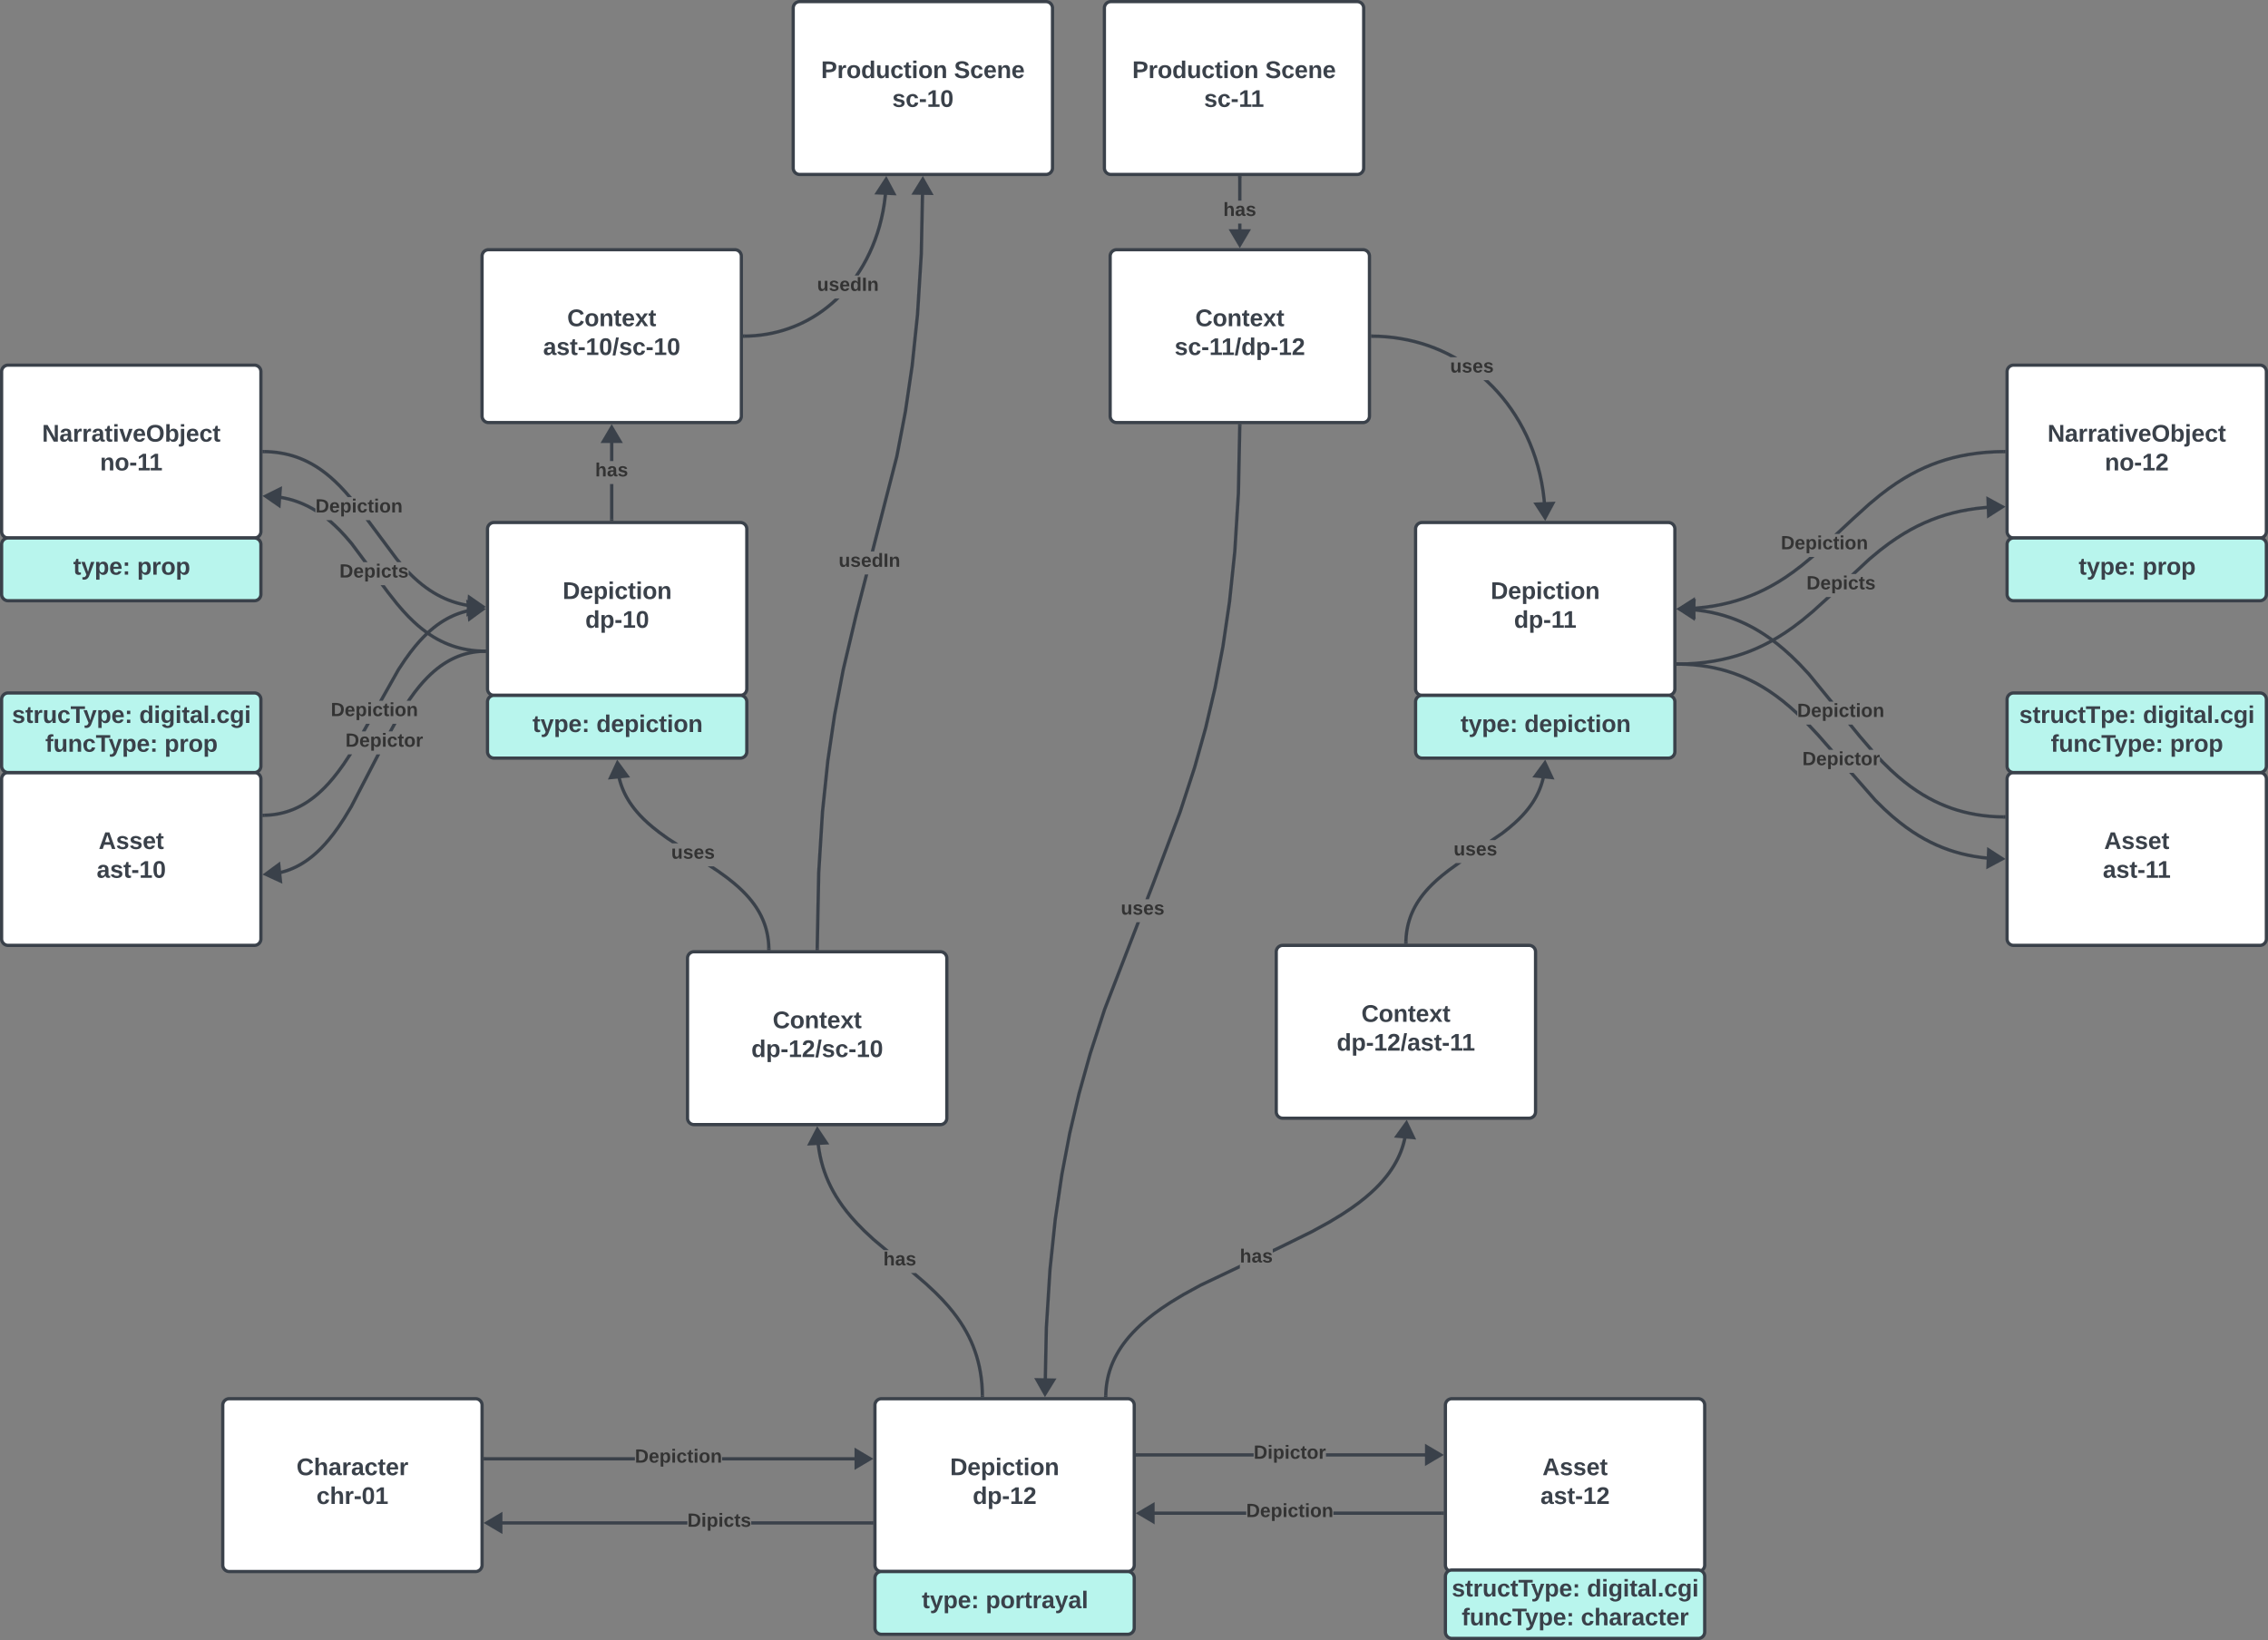 <svg xmlns="http://www.w3.org/2000/svg" xmlns:xlink="http://www.w3.org/1999/xlink" xmlns:lucid="lucid" width="2099.25" height="1518.23"><rect width="100%" height="100%" fill="#808080" stroke="none"/><g transform="translate(-8929.91 -4275.155)" lucid:page-tab-id="0_0"><path d="M9517.55 5627.08H9379.1v-3h138.45zm209.6 0h-128.86v-3h128.84z" stroke="#3a414a" stroke-width=".05" fill="#3a414a"/><path d="M9379.13 5627.08h-1.54v-3h1.53z" fill="#3a414a"/><path d="M9379.16 5627.1h-1.6v-3.05h1.6zm-1.55-3v2.95h1.5v-2.95z" stroke="#3a414a" stroke-width=".05" fill="#3a414a"/><path d="M9735.3 5625.58l-12.9 7.63v-15.26z" fill="#3a414a"/><path d="M9738.25 5625.58l-17.36 10.26v-20.53zm-14.36 5l8.46-5-8.47-5z" stroke="#3a414a" stroke-width=".05" fill="#3a414a"/><use xlink:href="#a" transform="matrix(1,0,0,1,9517.552,5614.912) translate(0 14.222)"/><path d="M10090.28 5623.48h-107.53v-3h107.53zm164.88 0h-97.92v-3h97.92z" stroke="#3a414a" stroke-width=".05" fill="#3a414a"/><path d="M9982.8 5623.48h-1.55v-3h1.54z" fill="#3a414a"/><path d="M9982.82 5623.5h-1.6v-3.05h1.6zm-1.55-3v2.95h1.5v-2.94z" stroke="#3a414a" stroke-width=".05" fill="#3a414a"/><path d="M10263.32 5621.98l-12.9 7.64v-15.27z" fill="#3a414a"/><path d="M10266.27 5621.98l-17.36 10.27v-20.53zm-14.36 5l8.48-5-8.47-5z" stroke="#3a414a" stroke-width=".05" fill="#3a414a"/><use xlink:href="#b" transform="matrix(1,0,0,1,10090.281,5611.314) translate(0 14.222)"/><path d="M9566.14 5686.45H9388.7v-3h177.44zm170.6 0h-111.5v-3h111.5z" stroke="#3a414a" stroke-width=".05" fill="#3a414a"/><path d="M9738.25 5686.45h-1.55v-3h1.55z" fill="#3a414a"/><path d="M9738.27 5686.47h-1.6v-3.05h1.6zm-1.54-3v2.95h1.5v-2.95z" stroke="#3a414a" stroke-width=".05" fill="#3a414a"/><path d="M9393.45 5692.58l-12.9-7.63 12.9-7.64z" fill="#3a414a"/><path d="M9394.95 5695.2l-17.36-10.25 17.35-10.27zm-11.47-10.25l8.47 5v-10z" stroke="#3a414a" stroke-width=".05" fill="#3a414a"/><use xlink:href="#c" transform="matrix(1,0,0,1,9566.141,5674.28) translate(0 14.222)"/><path d="M9566.28 5162.22a6 6 0 0 1 6-6h228a6 6 0 0 1 6 6v148a6 6 0 0 1-6 6h-228a6 6 0 0 1-6-6z" stroke="#3a414a" stroke-width="3" fill="#fff"/><use xlink:href="#d" transform="matrix(1,0,0,1,9574.282,5164.222) translate(70.796 62.778)"/><use xlink:href="#e" transform="matrix(1,0,0,1,9574.282,5164.222) translate(51.012 89.444)"/><path d="M9788.16 5462.63l8.75 8.2 6.5 6.6 5.2 5.8 4.4 5.3 3.8 5 3.33 4.8 2.95 4.63 2.63 4.56 2.38 4.52 2.12 4.5 1.9 4.55 1.7 4.58 1.53 4.68 1.34 4.8 1.16 4.94.98 5.14.8 5.35.6 5.6.36 5.95.1 4.78-3 .06-.1-4.73-.36-5.8-.58-5.5-.77-5.23-.95-5-1.13-4.84-1.3-4.67-1.5-4.56-1.65-4.48-1.86-4.43-2.07-4.4-2.32-4.4-2.57-4.45-2.87-4.54-3.25-4.68-3.72-4.9-4.32-5.2-5.14-5.7-6.4-6.53-8.64-8.1-13.06-11.2h4.6zm-99.9-132.9l.6 5.5.76 5.22.96 5 1.13 4.83 1.3 4.67 1.5 4.56 1.66 4.5 1.86 4.4 2.07 4.4 2.3 4.4 2.56 4.46 2.9 4.54 3.24 4.68 3.72 4.9 4.32 5.2 5.14 5.72 6.38 6.5 8.65 8.1 13.14 11.04h-4.66l-10.46-8.78-8.75-8.2-6.48-6.6-5.24-5.8-4.4-5.32-3.8-5-3.3-4.78-2.96-4.64-2.64-4.56-2.36-4.52-2.12-4.5-1.9-4.55-1.72-4.6-1.52-4.68-1.34-4.8-1.16-4.94-.97-5.13-.8-5.36-.6-5.63-.05-1.06 3-.17z" stroke="#3a414a" stroke-width=".05" fill="#3a414a"/><path d="M9840.7 5568.46h-3l-.04-1.5 3-.07z" fill="#3a414a"/><path d="M9840.72 5568.48h-3.05l-.03-1.55 3.05-.07zm-3.03-1.5l.02 1.46h2.95l-.03-1.53z" stroke="#3a414a" stroke-width=".05" fill="#3a414a"/><path d="M9694.75 5333.15l-15.25.8 6.94-13.28z" fill="#3a414a"/><path d="M9697.46 5334.5l-20.5 1.1 9.32-17.88zm-15.4-2.17l9.98-.54-5.45-8.2z" stroke="#3a414a" stroke-width=".05" fill="#3a414a"/><use xlink:href="#f" transform="matrix(1,0,0,1,9747.521,5432.343) translate(0 14.222)"/><path d="M9595.55 5080.5l8.1 5.87 5.88 4.65 4.67 4.03 3.87 3.63 3.3 3.36 2.84 3.16 2.5 3.02 2.22 2.9 1.97 2.84 1.75 2.78 1.58 2.73 1.42 2.7 1.27 2.72 1.14 2.7 1.02 2.74.9 2.76.78 2.82.68 2.88.56 2.96.45 3.05.33 3.17.2 3.3.05 1.92-3 .05-.04-1.86-.2-3.18-.32-3.04-.44-2.92-.54-2.84-.64-2.75-.76-2.7-.86-2.65-.97-2.6-1.1-2.6-1.2-2.6-1.37-2.6-1.52-2.63-1.7-2.68-1.9-2.72-2.12-2.8-2.42-2.93-2.77-3.07-3.2-3.27-3.78-3.55-4.6-3.94-5.77-4.58-7.98-5.78-8.8-5.8h5.44zm-91.88-89.6l.54 2.84.66 2.76.75 2.7.87 2.64.98 2.62 1.1 2.6 1.2 2.6 1.37 2.6 1.52 2.62 1.7 2.66 1.9 2.73 2.12 2.8 2.42 2.93 2.76 3.07 3.2 3.27 3.8 3.55 4.56 3.93 5.8 4.58 7.96 5.8 8.77 5.64h-5.54l-4.93-3.18-8.1-5.86-5.88-4.66-4.68-4.02-3.87-3.63-3.3-3.37-2.84-3.17-2.5-3.02-2.2-2.9-1.97-2.84-1.76-2.77-1.58-2.73-1.43-2.72-1.27-2.7-1.14-2.7-1.02-2.75-.9-2.77-.8-2.8-.66-2.9-.57-2.95-.23-1.66 2.97-.44z" stroke="#3a414a" stroke-width=".05" fill="#3a414a"/><path d="M9643.06 5154.72h-3l-.03-1.5 3-.07z" fill="#3a414a"/><path d="M9643.1 5154.75h-3.06l-.03-1.56 3.06-.07zm-3.04-1.5l.03 1.45h2.94l-.03-1.52z" stroke="#3a414a" stroke-width=".05" fill="#3a414a"/><path d="M9510.3 4993.48l-15.2 1.5 6.34-13.6z" fill="#3a414a"/><path d="M9513.06 4994.72l-20.43 2 8.52-18.28zm-15.5-1.5l9.97-.97-5.8-7.94z" stroke="#3a414a" stroke-width=".05" fill="#3a414a"/><use xlink:href="#g" transform="matrix(1,0,0,1,9551.187,5055.837) translate(0 14.222)"/><path d="M10111.2 5156.3a6 6 0 0 1 6-6h228a6 6 0 0 1 6 6v148a6 6 0 0 1-6 6h-228a6 6 0 0 1-6-6z" stroke="#3a414a" stroke-width="3" fill="#fff"/><use xlink:href="#d" transform="matrix(1,0,0,1,10119.197,5158.293) translate(70.796 62.778)"/><use xlink:href="#h" transform="matrix(1,0,0,1,10119.197,5158.293) translate(47.957 89.444)"/><path d="M10077.48 5449.26l-35.6 16.92-15.94 8.74-11.38 6.88-8.8 5.84-7.15 5.18-5.92 4.7-5.03 4.33-4.32 4.06-3.75 3.84-3.28 3.64-2.9 3.5-2.57 3.38-2.28 3.3-2.04 3.2-1.8 3.15-1.64 3.12-1.45 3.08-1.28 3.07-1.14 3.07-1 3.08-.87 3.1-.73 3.16-.6 3.2-.5 3.28-.35 3.35-.22 3.47-.04 2.12-3-.07.05-2.18.23-3.6.37-3.47.5-3.4.64-3.32.76-3.28.9-3.23 1.05-3.2 1.18-3.2 1.34-3.17 1.5-3.2 1.7-3.22 1.87-3.26 2.1-3.3 2.36-3.4 2.65-3.48 2.97-3.6 3.37-3.74 3.83-3.92 4.42-4.14 5.12-4.4 6.03-4.8 7.24-5.24 8.92-5.92 11.48-6.94 16.08-8.8 36.96-17.58zm155.27-126.17l-.42 2.87-.64 3.33-.78 3.27-.9 3.23-1.04 3.2-1.18 3.2-1.34 3.17-1.5 3.2-1.7 3.22-1.88 3.25-2.1 3.32-2.36 3.38-2.64 3.48-2.98 3.6-3.37 3.74-3.84 3.92-4.42 4.13-5.12 4.42-6.03 4.77-7.24 5.25-8.93 5.92-11.48 6.93-16.08 8.8-29.94 14.74-6.84 3.26v-3.33l5.54-2.63 29.85-14.7 15.96-8.74 11.36-6.87 8.82-5.85 7.14-5.17 5.93-4.7 5.02-4.33 4.32-4.05 3.75-3.83 3.28-3.65 2.9-3.5 2.57-3.38 2.28-3.3 2.04-3.2 1.82-3.16 1.63-3.1 1.45-3.1 1.3-3.06 1.13-3.06 1-3.1.87-3.1.74-3.15.6-3.2.42-2.82z" stroke="#3a414a" stroke-width=".05" fill="#3a414a"/><path d="M10238.18 5328.27l-15.2-1.36 8.75-12.17z" fill="#3a414a"/><path d="M10240.67 5330l-20.45-1.83 11.78-16.37zm-14.94-4.35l9.97.9-4.23-8.88z" stroke="#3a414a" stroke-width=".05" fill="#3a414a"/><path d="M9954.83 5566.92v1.54h-3v-1.54z" fill="#3a414a"/><path d="M9954.85 5566.9v1.6l-3.05-.02v-1.58zm-3 1.54h2.95v-1.5h-2.94z" stroke="#3a414a" stroke-width=".05" fill="#3a414a"/><use xlink:href="#f" transform="matrix(1,0,0,1,10077.476,5429.665) translate(0 14.222)"/><path d="M8931.4 4996.3a6 6 0 0 1 6-6h228a6 6 0 0 1 6 6v148a6 6 0 0 1-6 6h-228a6 6 0 0 1-6-6z" stroke="#3a414a" stroke-width="3" fill="#fff"/><use xlink:href="#i" transform="matrix(1,0,0,1,8939.41,4998.293) translate(81.815 62.778)"/><use xlink:href="#j" transform="matrix(1,0,0,1,8939.41,4998.293) translate(79.963 89.444)"/><path d="M8931.4 4922.65a6 6 0 0 1 6-6h228a6 6 0 0 1 6 6v61.64a6 6 0 0 1-6 6h-228a6 6 0 0 1-6-6z" stroke="#3a414a" stroke-width="3" fill="#b8f5ed"/><use xlink:href="#k" transform="matrix(1,0,0,1,8935.092,4920.33) translate(5.883 24.059)"/><use xlink:href="#l" transform="matrix(1,0,0,1,8935.092,4920.33) translate(123.66 24.059)"/><use xlink:href="#m" transform="matrix(1,0,0,1,8935.092,4920.33) translate(36.747 50.726)"/><use xlink:href="#n" transform="matrix(1,0,0,1,8935.092,4920.33) translate(147.056 50.726)"/><path d="M10787.66 4996.3a6 6 0 0 1 6-6h228a6 6 0 0 1 6 6v148a6 6 0 0 1-6 6h-228a6 6 0 0 1-6-6z" stroke="#3a414a" stroke-width="3" fill="#fff"/><use xlink:href="#i" transform="matrix(1,0,0,1,10795.663,4998.293) translate(81.815 62.778)"/><use xlink:href="#o" transform="matrix(1,0,0,1,10795.663,4998.293) translate(80.58 89.444)"/><path d="M10787.66 4922.65a6 6 0 0 1 6-6h228a6 6 0 0 1 6 6v61.64a6 6 0 0 1-6 6h-228a6 6 0 0 1-6-6z" stroke="#3a414a" stroke-width="3" fill="#b8f5ed"/><use xlink:href="#p" transform="matrix(1,0,0,1,10791.345,4920.33) translate(7.549 24.059)"/><use xlink:href="#l" transform="matrix(1,0,0,1,10791.345,4920.33) translate(121.994 24.059)"/><use xlink:href="#m" transform="matrix(1,0,0,1,10791.345,4920.33) translate(36.747 50.726)"/><use xlink:href="#n" transform="matrix(1,0,0,1,10791.345,4920.33) translate(147.056 50.726)"/><path d="M10083.4 5677.45h-91.04v-3h91.03zm181.37 0h-100.64v-3h100.64z" stroke="#3a414a" stroke-width=".05" fill="#3a414a"/><path d="M10266.27 5677.45h-1.54v-3h1.54z" fill="#3a414a"/><path d="M10266.3 5677.48h-1.6v-3.05h1.6zm-1.55-3v2.95h1.5v-2.95z" stroke="#3a414a" stroke-width=".05" fill="#3a414a"/><path d="M9997.1 5683.6l-12.9-7.65 12.9-7.63z" fill="#3a414a"/><path d="M9998.6 5686.22l-17.35-10.27 17.36-10.26zm-11.46-10.27l8.47 5v-10z" stroke="#3a414a" stroke-width=".05" fill="#3a414a"/><use xlink:href="#a" transform="matrix(1,0,0,1,10083.387,5665.285) translate(0 14.222)"/><path d="M9739.75 5575.96a6 6 0 0 1 6-6h228a6 6 0 0 1 6 6v148a6 6 0 0 1-6 6h-228a6 6 0 0 1-6-6z" stroke="#3a414a" stroke-width="3" fill="#fff"/><use xlink:href="#q" transform="matrix(1,0,0,1,9747.749,5577.96) translate(61.537 62.778)"/><use xlink:href="#r" transform="matrix(1,0,0,1,9747.749,5577.96) translate(82.463 89.444)"/><path d="M9739.75 5735.96a6 6 0 0 1 6-6h228a6 6 0 0 1 6 6v46.08a6 6 0 0 1-6 6h-228a6 6 0 0 1-6-6z" stroke="#3a414a" stroke-width="3" fill="#b8f5ed"/><use xlink:href="#s" transform="matrix(1,0,0,1,9742.653,5732.864) translate(40.525 31.028)"/><use xlink:href="#t" transform="matrix(1,0,0,1,9742.653,5732.864) translate(99.599 31.028)"/><path d="M10281.24 5075.12l-9.55 6.9-6.24 4.94-4.75 4.1-3.85 3.62-3.25 3.3-2.78 3.1-2.42 2.92-2.13 2.8-1.9 2.73-1.68 2.66-1.52 2.6-1.36 2.6-1.22 2.6-1.1 2.58-.96 2.62-.86 2.65-.76 2.7-.65 2.78-.54 2.85-.44 2.95-.33 3.07-.2 3.2-.04 1.92-3-.06.04-1.97.2-3.35.35-3.2.45-3.07.57-2.98.67-2.9.8-2.8.9-2.8 1.02-2.72 1.14-2.7 1.27-2.7 1.42-2.72 1.57-2.73 1.76-2.76 1.96-2.83 2.2-2.9 2.5-3.03 2.88-3.17 3.33-3.4 3.95-3.7 4.85-4.18 6.33-5 7.58-5.5h5.2zm79.6-85.38l-.26 1.82-.56 2.98-.68 2.9-.8 2.8-.9 2.78-1 2.74-1.15 2.7-1.28 2.7-1.42 2.72-1.57 2.72-1.76 2.77-1.96 2.82-2.2 2.9-2.5 3.03-2.87 3.18-3.33 3.4-3.95 3.7-4.85 4.2-6.34 5-7.63 5.22h-5.3l11.15-7.63 6.2-4.92 4.77-4.1 3.86-3.62 3.25-3.3 2.78-3.1 2.42-2.92 2.13-2.8 1.9-2.73 1.68-2.65 1.5-2.62 1.37-2.6 1.22-2.58 1.1-2.6.96-2.6.88-2.66.75-2.72.65-2.77.54-2.84.26-1.76z" stroke="#3a414a" stroke-width=".05" fill="#3a414a"/><path d="M10232.73 5147.28l-.03 1.5h-3l.03-1.56z" fill="#3a414a"/><path d="M10232.75 5147.26l-.03 1.56h-3.05l.03-1.62zm-3.03 1.5h2.95l.03-1.45-2.95-.05z" stroke="#3a414a" stroke-width=".05" fill="#3a414a"/><path d="M10366.23 4994.96l-15.2-1.46 8.84-12.12z" fill="#3a414a"/><path d="M10368.7 4996.7l-20.43-1.96 11.9-16.3zm-14.9-4.44l9.96.96-4.17-8.9z" stroke="#3a414a" stroke-width=".05" fill="#3a414a"/><use xlink:href="#g" transform="matrix(1,0,0,1,10275.365,5052.824) translate(0 14.222)"/><path d="M10267.77 5575.96a6 6 0 0 1 6-6h228a6 6 0 0 1 6 6v148a6 6 0 0 1-6 6h-228a6 6 0 0 1-6-6z" stroke="#3a414a" stroke-width="3" fill="#fff"/><use xlink:href="#i" transform="matrix(1,0,0,1,10275.771,5577.96) translate(81.815 62.778)"/><use xlink:href="#u" transform="matrix(1,0,0,1,10275.771,5577.96) translate(79.963 89.444)"/><path d="M10267.77 5734.55a6 6 0 0 1 6-6h228a6 6 0 0 1 6 6v51.33a6 6 0 0 1-6 6h-228a6 6 0 0 1-6-6z" stroke="#3a414a" stroke-width="3" fill="#b8f5ed"/><use xlink:href="#v" transform="matrix(1,0,0,1,10270.937,5731.715) translate(2.71 21.34)"/><use xlink:href="#l" transform="matrix(1,0,0,1,10270.937,5731.715) translate(127.833 21.34)"/><use xlink:href="#m" transform="matrix(1,0,0,1,10270.937,5731.715) translate(11.907 48.007)"/><use xlink:href="#w" transform="matrix(1,0,0,1,10270.937,5731.715) translate(122.216 48.007)"/><path d="M9664.1 4282.65a6 6 0 0 1 6-6h228a6 6 0 0 1 6 6v148a6 6 0 0 1-6 6h-228a6 6 0 0 1-6-6z" stroke="#3a414a" stroke-width="3" fill="#fff"/><use xlink:href="#x" transform="matrix(1,0,0,1,9672.112,4284.655) translate(17.772 62.778)"/><use xlink:href="#y" transform="matrix(1,0,0,1,9672.112,4284.655) translate(140.858 62.778)"/><use xlink:href="#z" transform="matrix(1,0,0,1,9672.112,4284.655) translate(83.636 89.444)"/><path d="M9953.8 5209.96l-13.38 41.07-10.33 36.95-8.6 36.6-7.27 38.2-6.1 41.46-4.87 46.47-3.35 53.7-1.07 52.98-3-.06 1.08-53.03 3.37-53.84 4.88-46.6 6.12-41.58 7.3-38.34 8.62-36.7 10.35-37.08 13.42-41.2 30.9-80.03h3.2zm125.14-540.6l-1.27 62.63-3.35 53.82-4.88 46.6-6.13 41.58-7.3 38.34-8.6 36.7-10.36 37.08-13.42 41.2-24.68 65.67-5.63 14.6h-3.2l6.04-15.68 24.65-65.6 13.37-41.07 10.32-36.95 8.57-36.6 7.28-38.2 6.1-41.46 4.88-46.47 3.34-53.7 1.27-62.57z" stroke="#3a414a" stroke-width=".05" fill="#3a414a"/><path d="M10078.94 4669.4l-3-.06.03-1.52h3z" fill="#3a414a"/><path d="M10078.97 4669.43l-3.05-.06.03-1.57h3.05zm-2.97-1.58l-.03 1.47 2.95.06.03-1.53z" stroke="#3a414a" stroke-width=".05" fill="#3a414a"/><path d="M9905.07 5552.76l-7.9 12.75-7.37-13.05z" fill="#3a414a"/><path d="M9907.73 5551.3l-10.62 17.16-9.9-17.56zm-10.5 11.27l5.18-8.36-10-.2z" stroke="#3a414a" stroke-width=".05" fill="#3a414a"/><use xlink:href="#g" transform="matrix(1,0,0,1,9967.358,5107.591) translate(0 14.222)"/><path d="M9952.13 4282.65a6 6 0 0 1 6-6h228a6 6 0 0 1 6 6v148a6 6 0 0 1-6 6h-228a6 6 0 0 1-6-6z" stroke="#3a414a" stroke-width="3" fill="#fff"/><use xlink:href="#x" transform="matrix(1,0,0,1,9960.133,4284.655) translate(17.772 62.778)"/><use xlink:href="#y" transform="matrix(1,0,0,1,9960.133,4284.655) translate(140.858 62.778)"/><use xlink:href="#A" transform="matrix(1,0,0,1,9960.133,4284.655) translate(84.253 89.444)"/><path d="M9723.92 4844.4l-12.08 51.13-7.94 41.62-6.24 42.3-4.94 47.18-3.5 56.37-1.4 70.24-3-.06 1.4-70.3 3.5-56.5 4.96-47.32 6.26-42.4 7.97-41.76 12.1-51.22 9.42-36.7h3.1zm61.47-395.1l-1.23 60.7-3.5 56.5-4.96 47.32-6.24 42.4-7.98 41.77-22.5 87.65h-3.08l22.65-88.3 7.95-41.62 6.23-42.3 4.94-47.18 3.5-56.37 1.22-60.65z" stroke="#3a414a" stroke-width=".05" fill="#3a414a"/><path d="M9687.8 5153.2l-.02 1.52h-3l.03-1.58z" fill="#3a414a"/><path d="M9687.84 5153.18l-.03 1.57h-3.04l.03-1.63zm-3.03 1.52h2.96l.03-1.47-2.96-.06z" stroke="#3a414a" stroke-width=".05" fill="#3a414a"/><path d="M9791.43 4454.16l-15.27-.3 7.9-12.76z" fill="#3a414a"/><path d="M9794.03 4455.7l-20.53-.4 10.6-17.15zm-15.2-3.3l10 .2-4.84-8.55z" stroke="#3a414a" stroke-width=".05" fill="#3a414a"/><use xlink:href="#B" transform="matrix(1,0,0,1,9706.14,4785.646) translate(0 14.222)"/><path d="M9704.83 4553.6l-4.08 3.66-4.17 3.45-4.26 3.24-4.34 3.02-4.42 2.8-4.5 2.6-4.6 2.4-4.66 2.2-4.75 2-4.85 1.8-4.93 1.6-5.03 1.4-5.14 1.22-5.24 1-5.37.8-5.5.57-5.63.35-4.25.1-.06-3 4.2-.1 5.5-.34 5.36-.57 5.24-.78 5.12-.98 5-1.17 4.92-1.37 4.82-1.57 4.72-1.76 4.64-1.94 4.55-2.15 4.48-2.34 4.4-2.54 4.32-2.74 4.24-2.94 4.16-3.16 4.07-3.37 3.83-3.47h4.3zm46.58-104.2l-.6 7.34-.92 7.25-1.2 7.1-1.5 6.96-1.73 6.8-2 6.6-2.23 6.42-2.46 6.2-2.67 6-2.87 5.77-3.05 5.54-3.2 5.3-2.33 3.5h-3.6l.1-.14 3.3-4.97 3.14-5.2 2.97-5.44 2.8-5.66 2.63-5.88 2.4-6.1 2.2-6.3 1.96-6.48 1.7-6.67 1.47-6.83 1.18-7 .9-7.1.62-7.28z" stroke="#3a414a" stroke-width=".05" fill="#3a414a"/><path d="M9619.16 4587.8l-1.57.02v-3l1.5-.03z" fill="#3a414a"/><path d="M9619.2 4587.8l-1.64.05v-3.05l1.56-.04zm-1.6-2.95v2.95l1.54-.04-.06-2.95z" stroke="#3a414a" stroke-width=".05" fill="#3a414a"/><path d="M9757.18 4454.34l-15.26-.7 8.2-12.54z" fill="#3a414a"/><path d="M9759.74 4455.95l-20.5-.9 11.02-16.9zm-15.13-3.68l10.02.45-4.63-8.68z" stroke="#3a414a" stroke-width=".05" fill="#3a414a"/><use xlink:href="#B" transform="matrix(1,0,0,1,9686.191,4530.199) translate(0 14.222)"/><path d="M9376.1 4512.32a6 6 0 0 1 6-6h228a6 6 0 0 1 6 6v148a6 6 0 0 1-6 6h-228a6 6 0 0 1-6-6z" stroke="#3a414a" stroke-width="3" fill="#fff"/><use xlink:href="#d" transform="matrix(1,0,0,1,9384.09,4514.321) translate(70.796 62.778)"/><use xlink:href="#C" transform="matrix(1,0,0,1,9384.09,4514.321) translate(48.512 89.444)"/><path d="M9957.47 4512.32a6 6 0 0 1 6-6h228a6 6 0 0 1 6 6v148a6 6 0 0 1-6 6h-228a6 6 0 0 1-6-6z" stroke="#3a414a" stroke-width="3" fill="#fff"/><use xlink:href="#d" transform="matrix(1,0,0,1,9965.474,4514.321) translate(70.796 62.778)"/><use xlink:href="#D" transform="matrix(1,0,0,1,9965.474,4514.321) translate(51.63 89.444)"/><path d="M9497.6 4755.86h-3v-32.6h3zm0-53.93h-3v-23h3z" stroke="#3a414a" stroke-width=".05" fill="#3a414a"/><path d="M9497.6 4757.36h-3v-1.54h3z" fill="#3a414a"/><path d="M9497.6 4757.4h-3.03v-1.6h3.05zm-3-1.55v1.5h2.97v-1.5z" stroke="#3a414a" stroke-width=".05" fill="#3a414a"/><path d="M9503.73 4683.68h-15.27l7.63-12.9z" fill="#3a414a"/><path d="M9506.36 4685.18h-20.53l10.26-17.36zm-15.28-3h10.02l-5-8.47z" stroke="#3a414a" stroke-width=".05" fill="#3a414a"/><use xlink:href="#f" transform="matrix(1,0,0,1,9480.807,4701.925) translate(0 14.222)"/><path d="M10078.97 4493.7h-3v-11.55h3zm0-32.88h-3v-21.16h3z" stroke="#3a414a" stroke-width=".05" fill="#3a414a"/><path d="M10078.97 4439.7h-3v-1.55h3z" fill="#3a414a"/><path d="M10079 4439.72h-3.05v-1.6h3.05zm-3-1.54v1.5h2.95v-1.5z" stroke="#3a414a" stroke-width=".05" fill="#3a414a"/><path d="M10077.47 4501.88l-7.63-12.92h15.27z" fill="#3a414a"/><path d="M10077.47 4504.82l-10.26-17.36h20.54zm-5-14.36l5 8.47 5-8.47z" stroke="#3a414a" stroke-width=".05" fill="#3a414a"/><use xlink:href="#f" transform="matrix(1,0,0,1,10062.19,4460.822) translate(0 14.222)"/><path d="M10307.7 4627.26l4.8 4.7 4.62 4.93 4.47 5.17 4.28 5.4 4.1 5.65 3.9 5.88 3.7 6.1 3.47 6.32 3.24 6.53 3 6.74 2.74 6.93 2.48 7.12 2.2 7.3 1.92 7.5 1.63 7.64 1.32 7.78 1 7.95.67 8.08.05 1.2-3 .12-.05-1.12-.66-7.96-.98-7.82-1.3-7.67-1.6-7.52-1.9-7.36-2.16-7.2-2.44-7-2.7-6.82-2.94-6.62-3.2-6.42-3.4-6.2-3.63-6-3.84-5.76-4-5.55-4.22-5.32-4.4-5.08-4.53-4.84-4.7-4.6-2.6-2.34h4.5zm-101.54-42.3l7.03.45 6.86.74 6.73 1 6.58 1.24 6.46 1.52 6.33 1.77 6.2 2 6.1 2.28 5.95 2.5 5.85 2.76 5.73 3 2.75 1.6h-6.18l-3.63-1.9-5.74-2.7-5.85-2.46-5.96-2.22-6.1-1.98-6.2-1.73-6.35-1.48-6.46-1.23-6.6-1-6.76-.7-6.9-.43-5.6-.12.07-3z" stroke="#3a414a" stroke-width=".05" fill="#3a414a"/><path d="M10200.55 4584.85l-.07 3-1.5-.03v-3z" fill="#3a414a"/><path d="M10200.57 4584.83l-.06 3.05-1.55-.03v-3.06zm-1.57 2.97l1.46.03.06-2.95-1.52-.03z" stroke="#3a414a" stroke-width=".05" fill="#3a414a"/><path d="M10360.03 4754.42l-8.15-12.6 15.26-.6z" fill="#3a414a"/><path d="M10360.16 4757.36l-10.97-16.92 20.5-.84zm-5.6-14.14l5.35 8.25 4.67-8.66z" stroke="#3a414a" stroke-width=".05" fill="#3a414a"/><use xlink:href="#g" transform="matrix(1,0,0,1,10272.135,4605.791) translate(0 14.222)"/><path d="M9136.1 5575.96a6 6 0 0 1 6-6h228a6 6 0 0 1 6 6v148a6 6 0 0 1-6 6h-228a6 6 0 0 1-6-6z" stroke="#3a414a" stroke-width="3" fill="#fff"/><use xlink:href="#E" transform="matrix(1,0,0,1,9144.09,5577.96) translate(60.241 62.778)"/><use xlink:href="#F" transform="matrix(1,0,0,1,9144.09,5577.96) translate(78.728 89.444)"/><path d="M10240.16 4764.86a6 6 0 0 1 6-6h228a6 6 0 0 1 6 6v148a6 6 0 0 1-6 6h-228a6 6 0 0 1-6-6z" stroke="#3a414a" stroke-width="3" fill="#fff"/><use xlink:href="#q" transform="matrix(1,0,0,1,10248.155,4766.863) translate(61.537 62.778)"/><use xlink:href="#G" transform="matrix(1,0,0,1,10248.155,4766.863) translate(83.08 89.444)"/><path d="M10240.16 4924.86a6 6 0 0 1 6-6h228a6 6 0 0 1 6 6v46.1a6 6 0 0 1-6 5.98h-228a6 6 0 0 1-6-6z" stroke="#3a414a" stroke-width="3" fill="#b8f5ed"/><use xlink:href="#s" transform="matrix(1,0,0,1,10243.059,4921.767) translate(38.735 31.028)"/><use xlink:href="#H" transform="matrix(1,0,0,1,10243.059,4921.767) translate(97.809 31.028)"/><path d="M10787.66 4619.18a6 6 0 0 1 6-6h228a6 6 0 0 1 6 6v148a6 6 0 0 1-6 6h-228a6 6 0 0 1-6-6z" stroke="#3a414a" stroke-width="3" fill="#fff"/><use xlink:href="#I" transform="matrix(1,0,0,1,10795.663,4621.178) translate(29.407 62.778)"/><use xlink:href="#J" transform="matrix(1,0,0,1,10795.663,4621.178) translate(82.463 89.444)"/><path d="M10787.66 4779.18a6 6 0 0 1 6-6h228a6 6 0 0 1 6 6v46.08a6 6 0 0 1-6 6h-228a6 6 0 0 1-6-6z" stroke="#3a414a" stroke-width="3" fill="#b8f5ed"/><use xlink:href="#s" transform="matrix(1,0,0,1,10790.567,4776.083) translate(63.364 31.028)"/><use xlink:href="#K" transform="matrix(1,0,0,1,10790.567,4776.083) translate(122.438 31.028)"/><path d="M10608.55 4791.5l-9.8 8.13-8.12 6.17-7.3 5.08-6.84 4.34-6.57 3.8-6.42 3.35-6.35 3-6.38 2.68-6.47 2.4-6.6 2.15-6.82 1.9-7.08 1.66-7.42 1.42-7.82 1.15-8.33.87-7.38.47-.18-3 7.3-.46 8.2-.85 7.7-1.13 7.3-1.4 6.96-1.62 6.7-1.87 6.5-2.1 6.34-2.37 6.26-2.64 6.25-2.94 6.3-3.3 6.46-3.72 6.73-4.27 7.2-5.02 8.02-6.1 7.9-6.55h4.6zm176.14-96.8l-8.07.18-8.8.55-8.2.86-7.7 1.12-7.28 1.4-6.96 1.63-6.7 1.86-6.5 2.12-6.35 2.36-6.26 2.64-6.26 2.94-6.3 3.3-6.46 3.72-6.73 4.28-7.2 5-8.03 6.1-9.68 8.04-15.23 13.8-13.73 12.8h-4.4l16.1-15.02 15.3-13.85 9.8-8.1 8.12-6.2 7.3-5.07 6.83-4.34 6.56-3.8 6.4-3.35 6.37-3 6.38-2.68 6.46-2.4 6.62-2.16 6.82-1.9 7.08-1.66 7.42-1.42 7.82-1.15 8.32-.86 8.93-.56 8.13-.17z" stroke="#3a414a" stroke-width=".05" fill="#3a414a"/><path d="M10786.16 4694.68l-1.5.03-.07-3 1.56-.02z" fill="#3a414a"/><path d="M10786.2 4694.7l-1.57.03-.07-3.04 1.63-.05zm-1.6-2.97l.07 2.95 1.47-.03v-2.95z" stroke="#3a414a" stroke-width=".05" fill="#3a414a"/><path d="M10497.77 4845.93l-13.17-7.17 12.63-8.1z" fill="#3a414a"/><path d="M10499.37 4848.5l-17.72-9.64 16.98-10.88zm-11.83-9.85l8.64 4.7-.36-10z" stroke="#3a414a" stroke-width=".05" fill="#3a414a"/><use xlink:href="#a" transform="matrix(1,0,0,1,10578.256,4769.398) translate(0 14.222)"/><path d="M10623.84 4828.7l-15.3 13.85-9.78 8.12-8.13 6.17-7.3 5.1-6.84 4.33-6.57 3.8-6.42 3.34-6.35 3-6.38 2.7-6.47 2.4-6.6 2.14-6.82 1.9-7.08 1.66-7.42 1.42-7.82 1.15-8.33.88-8.92.56-8.1.17-.07-3 8.05-.16 8.8-.55 8.2-.85 7.7-1.14 7.3-1.4 6.95-1.62 6.7-1.87 6.5-2.1 6.34-2.37 6.26-2.64 6.25-2.94 6.3-3.3 6.46-3.72 6.73-4.27 7.2-5 8.02-6.1 9.68-8.04 13.75-12.46h4.44zm151.3-82.7l-7.3.47-8.2.86-7.7 1.14-7.3 1.38-6.95 1.64-6.7 1.85-6.5 2.1-6.35 2.38-6.26 2.63-6.26 2.94-6.3 3.3-6.46 3.73-6.73 4.27-7.2 5-8.03 6.1-9.67 8.03-13.6 12.67h-4.4l16-14.92 9.8-8.12 8.14-6.18 7.3-5.08 6.83-4.34 6.56-3.8 6.4-3.35 6.37-2.98 6.38-2.7 6.46-2.4 6.62-2.14 6.82-1.9 7.08-1.66 7.42-1.4 7.82-1.17 8.32-.87 7.38-.46z" stroke="#3a414a" stroke-width=".05" fill="#3a414a"/><path d="M10483.23 4891.37l-1.57.03v-3l1.5-.03z" fill="#3a414a"/><path d="M10483.25 4891.4l-1.62.03v-3.05l1.56-.03zm-1.57-2.97v2.95l1.52-.03-.06-2.95z" stroke="#3a414a" stroke-width=".05" fill="#3a414a"/><path d="M10783.22 4744.32l-12.63 8.1-.56-15.26z" fill="#3a414a"/><path d="M10786.16 4744.22l-16.98 10.88-.73-20.52zm-14.17 5.52l8.27-5.3-8.64-4.7z" stroke="#3a414a" stroke-width=".05" fill="#3a414a"/><use xlink:href="#L" transform="matrix(1,0,0,1,10601.987,4806.504) translate(0 14.222)"/><path d="M10666.86 5015l8.4 8.25 7.25 6.52 6.56 5.42 6.1 4.63 5.84 4.06 5.63 3.56 5.52 3.2 5.47 2.85 5.44 2.57 5.5 2.3 5.54 2.07 5.65 1.84 5.8 1.62 6 1.4 6.24 1.2 6.5.96 6.86.72 4 .25-.2 3-4.05-.26-6.97-.74-6.64-.98-6.37-1.2-6.1-1.44-5.94-1.65-5.8-1.87-5.66-2.1-5.6-2.36-5.56-2.62-5.57-2.92-5.62-3.25-5.75-3.65-5.93-4.12-6.2-4.72-6.66-5.5-7.32-6.6-8.54-8.38-23.2-26.47h3.98zm-52.58-59.96l12.47 14.22h-4l-10.7-12.2-10.4-11.1h4.12zm-124.75-66.47l7.38.46 7 .73 6.63.98 6.35 1.2 6.12 1.45 5.93 1.64 5.78 1.88 5.68 2.1 5.6 2.36 5.56 2.62 5.57 2.9 5.64 3.27 5.74 3.64 5.93 4.14 6.23 4.72 6.64 5.5 6.08 5.48v4.1l-.8-.8-7.24-6.5-6.54-5.43-6.1-4.64-5.84-4.05-5.64-3.57-5.52-3.2-5.46-2.84-5.45-2.58-5.48-2.3-5.55-2.07-5.66-1.83-5.8-1.63-6-1.4-6.23-1.2-6.52-.96-6.84-.72-7.26-.46-6.27-.13.06-3z" stroke="#3a414a" stroke-width=".05" fill="#3a414a"/><path d="M10483.23 4888.44l-.06 3-1.5-.04v-3z" fill="#3a414a"/><path d="M10483.25 4888.4l-.06 3.06-1.57-.03v-3.05zm-1.57 2.98l1.46.03.06-2.94-1.52-.03z" stroke="#3a414a" stroke-width=".05" fill="#3a414a"/><path d="M10783.22 5070.17l-13.2 7.1.6-15.25z" fill="#3a414a"/><path d="M10786.16 5070.3l-17.76 9.54.84-20.5zm-14.55 4.4l8.67-4.65-8.25-5.34z" stroke="#3a414a" stroke-width=".05" fill="#3a414a"/><use xlink:href="#M" transform="matrix(1,0,0,1,10598.155,4969.256) translate(0 14.222)"/><path d="M10673.57 4979.54l7.42 7.27 6.6 5.98 6.12 5.06 5.78 4.4 5.54 3.84 5.4 3.42 5.28 3.06 5.24 2.74 5.23 2.46 5.25 2.2 5.32 2 5.42 1.76 5.54 1.54 5.72 1.34 5.93 1.14 6.17.9 6.48.7 6.84.42 5.8.12-.07 3-5.86-.13-6.97-.43-6.6-.7-6.3-.93-6.06-1.16-5.84-1.37-5.67-1.58-5.54-1.8-5.45-2.04-5.38-2.26-5.34-2.5-5.36-2.8-5.4-3.13-5.5-3.5-5.64-3.9-5.88-4.48-6.2-5.15-6.72-6.05-7.5-7.36-1.37-1.46v-4.4zm-21.24-23.85l11.67 13.56h-3.96l-10-11.64-9.54-11.67h3.88zM10496 4837.94l6.62.7 6.3.93 6.06 1.15 5.84 1.37 5.67 1.58 5.53 1.8 5.44 2.03 5.38 2.27 5.34 2.5 5.34 2.8 5.4 3.13 5.5 3.5 5.65 3.92 5.86 4.46 6.2 5.14 6.73 6.05 7.5 7.36 8.94 9.55 21.6 26.44h-3.87l-20-24.47-8.82-9.42-7.42-7.27-6.62-5.97-6.1-5.07-5.78-4.4-5.54-3.84-5.4-3.43-5.28-3.06-5.24-2.73-5.24-2.46-5.26-2.2-5.32-1.98-5.42-1.76-5.55-1.55-5.72-1.34-5.93-1.13-6.17-.9-6.5-.7-3.1-.18.2-3z" stroke="#3a414a" stroke-width=".05" fill="#3a414a"/><path d="M10786.16 5029.9v3l-1.57-.02.05-3z" fill="#3a414a"/><path d="M10786.2 5029.88v3.05l-1.64-.03.07-3.05zm-1.6 2.97l1.54.03v-2.95l-1.47-.03z" stroke="#3a414a" stroke-width=".05" fill="#3a414a"/><path d="M10497.16 4847.2l-12.56-8.2 13.23-7.06z" fill="#3a414a"/><path d="M10498.54 4849.9l-16.9-11.04 17.8-9.48zm-11-10.78l8.24 5.38.44-10z" stroke="#3a414a" stroke-width=".05" fill="#3a414a"/><use xlink:href="#a" transform="matrix(1,0,0,1,10593.353,4924.621) translate(0 14.222)"/><path d="M9381.15 4764.86a6 6 0 0 1 6-6h228a6 6 0 0 1 6 6v148a6 6 0 0 1-6 6h-228a6 6 0 0 1-6-6z" stroke="#3a414a" stroke-width="3" fill="#fff"/><use xlink:href="#q" transform="matrix(1,0,0,1,9389.154,4766.863) translate(61.537 62.778)"/><use xlink:href="#N" transform="matrix(1,0,0,1,9389.154,4766.863) translate(82.463 89.444)"/><path d="M9381.15 4924.86a6 6 0 0 1 6-6h228a6 6 0 0 1 6 6v46.1a6 6 0 0 1-6 5.98h-228a6 6 0 0 1-6-6z" stroke="#3a414a" stroke-width="3" fill="#b8f5ed"/><use xlink:href="#s" transform="matrix(1,0,0,1,9384.058,4921.767) translate(38.735 31.028)"/><use xlink:href="#H" transform="matrix(1,0,0,1,9384.058,4921.767) translate(97.809 31.028)"/><path d="M8931.4 4619.18a6 6 0 0 1 6-6h228a6 6 0 0 1 6 6v148a6 6 0 0 1-6 6h-228a6 6 0 0 1-6-6z" stroke="#3a414a" stroke-width="3" fill="#fff"/><g><use xlink:href="#I" transform="matrix(1,0,0,1,8939.41,4621.178) translate(29.407 62.778)"/><use xlink:href="#O" transform="matrix(1,0,0,1,8939.41,4621.178) translate(83.08 89.444)"/></g><path d="M8931.4 4779.18a6 6 0 0 1 6-6h228a6 6 0 0 1 6 6v46.08a6 6 0 0 1-6 6h-228a6 6 0 0 1-6-6z" stroke="#3a414a" stroke-width="3" fill="#b8f5ed"/><g><use xlink:href="#s" transform="matrix(1,0,0,1,8934.314,4776.083) translate(63.364 31.028)"/><use xlink:href="#K" transform="matrix(1,0,0,1,8934.314,4776.083) translate(122.438 31.028)"/></g><path d="M9309.26 4804.08l4.4 4.3 4.04 3.66 3.8 3.14 3.63 2.76 3.5 2.44 3.42 2.17 3.37 1.94 3.33 1.73 3.33 1.57 3.34 1.4 3.38 1.26 3.43 1.1 3.5 1 3.6.84 3.72.7 3.86.58 1.82.2-.3 2.97-1.88-.2-4-.6-3.83-.72-3.7-.87-3.64-1-3.55-1.17-3.48-1.3-3.46-1.46-3.44-1.62-3.45-1.8-3.47-2-3.53-2.24-3.6-2.5-3.73-2.85-3.9-3.22-4.14-3.72-3.44-3.38v-4.3zm-10.8-12.08l3.05 3.55h-3.95l-1.44-1.67-27.72-37.2h3.74zm-120.95-100.23l4.37.28 4.16.43 3.98.6 3.85.72 3.73.88 3.62 1 3.55 1.16 3.5 1.3 3.45 1.46 3.44 1.62 3.45 1.8 3.46 2 3.53 2.24 3.6 2.5 3.73 2.84 3.9 3.23 4.13 3.73 4.5 4.4 5.02 5.36 5.18 6h-3.96l-3.45-4-4.94-5.26-4.4-4.3-4.04-3.66-3.8-3.15-3.63-2.75-3.5-2.44-3.42-2.17-3.35-1.95-3.34-1.75-3.32-1.56-3.34-1.4-3.38-1.26-3.43-1.12-3.5-.98-3.6-.84-3.72-.7-3.85-.58-4.03-.42-4.23-.27-3.02-.06.06-3z" stroke="#3a414a" stroke-width=".05" fill="#3a414a"/><path d="M9174.48 4691.7l-.06 3-1.5-.02v-3z" fill="#3a414a"/><path d="M9174.5 4691.7l-.06 3.04-1.56-.04v-3.05zm-1.57 2.95l1.47.04.06-2.97-1.52-.03z" stroke="#3a414a" stroke-width=".05" fill="#3a414a"/><path d="M9376.7 4836.74l-13.42 6.68 1.1-15.23z" fill="#3a414a"/><path d="M9379.65 4836.96l-18.06 8.97 1.5-20.47zm-14.68 3.95l8.8-4.37-8.07-5.6z" stroke="#3a414a" stroke-width=".05" fill="#3a414a"/><g><use xlink:href="#a" transform="matrix(1,0,0,1,9221.866,4735.333) translate(0 14.222)"/></g><path d="M9290.35 4822.78l8.08 10.24 5.9 6.83 4.93 5.27 4.4 4.3 4.04 3.66 3.8 3.14 3.63 2.76 3.5 2.44 3.43 2.17 3.36 1.93 3.33 1.74 3.33 1.57 3.34 1.4 3.38 1.26 3.43 1.12 3.5.98 3.6.84 3.72.7 3.86.58 4.04.42 4.24.27 3 .07-.06 3-3.07-.07-4.36-.27-4.16-.44-4-.6-3.83-.73-3.7-.87-3.64-1-3.55-1.16-3.48-1.3-3.46-1.46-3.44-1.62-3.45-1.8-3.47-2-3.53-2.24-3.6-2.5-3.73-2.85-3.9-3.22-4.14-3.73-4.5-4.4-5.02-5.36-5.96-6.93-8.15-10.32-5.76-7.7h3.75zm-53.52-65.9l4.13 3.72 4.5 4.4 5.02 5.36 5.98 6.94 13.6 18.25h-3.74l-12.2-16.37-5.87-6.8-4.94-5.28-4.4-4.3-4.04-3.66-3-2.47h4.72zm-50.8-23.36l3.98.6 3.85.73 3.73.87 3.62 1 3.55 1.16 3.5 1.3 3.45 1.46 3.44 1.62 3.45 1.8 3.27 1.9v3.53l-1.36-.87-3.35-1.94-3.34-1.76-3.32-1.56-3.34-1.4-3.38-1.26-3.43-1.12-3.5-.98-3.6-.84-3.72-.7-3.85-.58-1.8-.2.3-2.97z" stroke="#3a414a" stroke-width=".05" fill="#3a414a"/><path d="M9379.65 4876.5v3l-1.57-.03.06-3z" fill="#3a414a"/><path d="M9379.68 4876.48v3.05l-1.62-.04.06-3.06zm-1.57 2.96l1.53.04v-2.96l-1.46-.03z" stroke="#3a414a" stroke-width=".05" fill="#3a414a"/><path d="M9188.17 4743l-12.32-8.56 13.43-6.68z" fill="#3a414a"/><path d="M9189.47 4745.72l-16.56-11.5 18.07-8.97zm-10.68-11.07l8.07 5.6.72-9.98z" stroke="#3a414a" stroke-width=".05" fill="#3a414a"/><g><use xlink:href="#L" transform="matrix(1,0,0,1,9244.11,4795.554) translate(0 14.222)"/></g><path d="M9256.33 5022.65l-6.54 10.8-5.3 8-4.6 6.33-4.12 5.2-3.8 4.4-3.52 3.77-3.33 3.26-3.18 2.88-3.06 2.53-2.97 2.26-2.88 2-2.82 1.8-2.78 1.6-2.75 1.43-2.73 1.28-2.73 1.14-2.73 1.02-2.74.9-2.8.77-2.8.68-2.9.55-1.07.16-.44-2.98 1-.15 2.76-.53 2.7-.63 2.67-.74 2.62-.85 2.62-.97 2.6-1.1 2.63-1.23 2.63-1.37 2.67-1.55 2.72-1.72 2.77-1.93 2.86-2.17 2.96-2.45 3.07-2.77 3.25-3.18 3.44-3.68 3.7-4.3 4.05-5.1 4.53-6.23 5.23-7.88 6.45-10.68 24.7-47.65h3.4zm36.7-70.45h-3.4l3.83-7.02h3.42zm85.15-72.67l-1.65.03-3 .2-2.9.3-2.83.42-2.76.52-2.7.64-2.67.74-2.63.85-2.62.98-2.6 1.1-2.62 1.24-2.64 1.38-2.67 1.54-2.73 1.73-2.77 1.92-2.86 2.17-2.96 2.44-3.1 2.78-3.23 3.18-3.45 3.67-3.7 4.3-4.05 5.1-4.52 6.23-.56.85h-3.6l1.7-2.56 4.6-6.34 4.1-5.2 3.8-4.4 3.53-3.76 3.34-3.27 3.18-2.86 3.05-2.53 2.96-2.25 2.88-2 2.83-1.8 2.78-1.6 2.76-1.45 2.73-1.28 2.72-1.15 2.74-1.02 2.75-.9 2.8-.77 2.82-.66 2.88-.55 2.95-.44 3.03-.32 3.13-.2 1.72-.03z" stroke="#3a414a" stroke-width=".05" fill="#3a414a"/><path d="M9379.65 4879.5l-1.5.03-.07-3 1.57-.03z" fill="#3a414a"/><path d="M9379.68 4879.52l-1.56.04-.06-3.05 1.62-.03zm-1.57-2.96l.07 2.95 1.46-.02v-2.95z" stroke="#3a414a" stroke-width=".05" fill="#3a414a"/><path d="M9189.46 5090.72l-13.62-6.28 12.07-8.9z" fill="#3a414a"/><path d="M9191.23 5093.18l-18.32-8.44 16.23-11.98zm-12.46-9.04l8.93 4.12-1.02-9.96z" stroke="#3a414a" stroke-width=".05" fill="#3a414a"/><g><use xlink:href="#M" transform="matrix(1,0,0,1,9249.676,4952.196) translate(0 14.222)"/></g><path d="M9255.1 4974.54l-6.08 9.18-5.06 6.97-4.45 5.62-4.03 4.68-3.74 3.98-3.5 3.45-3.35 3-3.2 2.67-3.12 2.35-3.02 2.1-2.96 1.9-2.92 1.67-2.9 1.5-2.87 1.37-2.9 1.2-2.88 1.07-2.9.95-2.97.82-3 .7-3.07.6-3.15.46-3.25.34-3.37.2-1.96.05-.06-3 1.9-.05 3.25-.2 3.12-.33 3.03-.44 2.95-.57 2.88-.66 2.84-.8 2.8-.9 2.77-1.03 2.77-1.15 2.76-1.3 2.78-1.46 2.82-1.63 2.86-1.8 2.92-2.04 3-2.28 3.1-2.58 3.26-2.93 3.43-3.35 3.64-3.9 3.96-4.6 4.37-5.52 4.98-6.87 5.63-8.47h3.53zm13.14-22.34h-3.44l3.95-7.02h3.45zm100.56-111.07l-1.92.28-2.94.57-2.9.68-2.82.8-2.8.9-2.76 1.03-2.77 1.16-2.77 1.3-2.78 1.46-2.8 1.62-2.86 1.8-2.93 2.04-3 2.28-3.12 2.58-3.25 2.93-3.42 3.35-3.66 3.9-3.95 4.58-4.37 5.53-5 6.88-6 9.05-15.78 28.02h-3.44l16.67-29.6 6.1-9.18 5.05-6.98 4.45-5.63 4.04-4.68 3.73-4 3.52-3.44 3.34-3 3.2-2.67 3.1-2.36 3.02-2.1 2.97-1.9 2.9-1.67 2.9-1.52 2.87-1.35 2.88-1.2 2.9-1.08 2.9-.95 2.96-.83 3-.7 3.08-.6 1.98-.28z" stroke="#3a414a" stroke-width=".05" fill="#3a414a"/><path d="M9174.48 5031.4l-1.57.03v-3l1.52-.04z" fill="#3a414a"/><path d="M9174.5 5031.42l-1.6.03v-3.05l1.54-.03zm-1.57-2.97v2.95l1.53-.03-.06-2.95z" stroke="#3a414a" stroke-width=".05" fill="#3a414a"/><path d="M9376.72 4839.14l-12.12 8.84-1.46-15.2z" fill="#3a414a"/><path d="M9379.65 4838.86l-16.3 11.88-1.95-20.44zm-13.8 6.36l7.94-5.8-8.92-4.17z" stroke="#3a414a" stroke-width=".05" fill="#3a414a"/><g><use xlink:href="#a" transform="matrix(1,0,0,1,9236.118,4923.846) translate(0 14.222)"/></g><defs><path fill="#333" d="M24-248c120-7 223 5 221 122C244-46 201 0 124 0H24v-248zM76-40c74 7 117-18 117-86 0-67-45-88-117-82v168" id="P"/><path fill="#333" d="M185-48c-13 30-37 53-82 52C43 2 14-33 14-96s30-98 90-98c62 0 83 45 84 108H66c0 31 8 55 39 56 18 0 30-7 34-22zm-45-69c5-46-57-63-70-21-2 6-4 13-4 21h74" id="Q"/><path fill="#333" d="M135-194c53 0 70 44 70 98 0 56-19 98-73 100-31 1-45-17-59-34 3 33 2 69 2 105H25l-1-265h48c2 10 0 23 3 31 11-24 29-35 60-35zM114-30c33 0 39-31 40-66 0-38-9-64-40-64-56 0-55 130 0 130" id="R"/><path fill="#333" d="M25-224v-37h50v37H25zM25 0v-190h50V0H25" id="S"/><path fill="#333" d="M190-63c-7 42-38 67-86 67-59 0-84-38-90-98-12-110 154-137 174-36l-49 2c-2-19-15-32-35-32-30 0-35 28-38 64-6 74 65 87 74 30" id="T"/><path fill="#333" d="M115-3C79 11 28 4 28-45v-112H4v-33h27l15-45h31v45h36v33H77v99c-1 23 16 31 38 25v30" id="U"/><path fill="#333" d="M110-194c64 0 96 36 96 99 0 64-35 99-97 99-61 0-95-36-95-99 0-62 34-99 96-99zm-1 164c35 0 45-28 45-65 0-40-10-65-43-65-34 0-45 26-45 65 0 36 10 65 43 65" id="V"/><path fill="#333" d="M135-194c87-1 58 113 63 194h-50c-7-57 23-157-34-157-59 0-34 97-39 157H25l-1-190h47c2 12-1 28 3 38 12-26 28-41 61-42" id="W"/><g id="a"><use transform="matrix(0.049,0,0,0.049,0,0)" xlink:href="#P"/><use transform="matrix(0.049,0,0,0.049,12.79,0)" xlink:href="#Q"/><use transform="matrix(0.049,0,0,0.049,22.667,0)" xlink:href="#R"/><use transform="matrix(0.049,0,0,0.049,33.481,0)" xlink:href="#S"/><use transform="matrix(0.049,0,0,0.049,38.42,0)" xlink:href="#T"/><use transform="matrix(0.049,0,0,0.049,48.296,0)" xlink:href="#U"/><use transform="matrix(0.049,0,0,0.049,54.173,0)" xlink:href="#S"/><use transform="matrix(0.049,0,0,0.049,59.111,0)" xlink:href="#V"/><use transform="matrix(0.049,0,0,0.049,69.926,0)" xlink:href="#W"/></g><path fill="#333" d="M135-150c-39-12-60 13-60 57V0H25l-1-190h47c2 13-1 29 3 40 6-28 27-53 61-41v41" id="X"/><g id="b"><use transform="matrix(0.049,0,0,0.049,0,0)" xlink:href="#P"/><use transform="matrix(0.049,0,0,0.049,12.79,0)" xlink:href="#S"/><use transform="matrix(0.049,0,0,0.049,17.728,0)" xlink:href="#R"/><use transform="matrix(0.049,0,0,0.049,28.543,0)" xlink:href="#S"/><use transform="matrix(0.049,0,0,0.049,33.481,0)" xlink:href="#T"/><use transform="matrix(0.049,0,0,0.049,43.358,0)" xlink:href="#U"/><use transform="matrix(0.049,0,0,0.049,49.235,0)" xlink:href="#V"/><use transform="matrix(0.049,0,0,0.049,60.049,0)" xlink:href="#X"/></g><path fill="#333" d="M137-138c1-29-70-34-71-4 15 46 118 7 119 86 1 83-164 76-172 9l43-7c4 19 20 25 44 25 33 8 57-30 24-41C81-84 22-81 20-136c-2-80 154-74 161-7" id="Y"/><g id="c"><use transform="matrix(0.049,0,0,0.049,0,0)" xlink:href="#P"/><use transform="matrix(0.049,0,0,0.049,12.79,0)" xlink:href="#S"/><use transform="matrix(0.049,0,0,0.049,17.728,0)" xlink:href="#R"/><use transform="matrix(0.049,0,0,0.049,28.543,0)" xlink:href="#S"/><use transform="matrix(0.049,0,0,0.049,33.481,0)" xlink:href="#T"/><use transform="matrix(0.049,0,0,0.049,43.358,0)" xlink:href="#U"/><use transform="matrix(0.049,0,0,0.049,49.235,0)" xlink:href="#Y"/></g><path fill="#3a414a" d="M67-125c0 53 21 87 73 88 37 1 54-22 65-47l45 17C233-25 199 4 140 4 58 4 20-42 15-125 8-235 124-281 211-232c18 10 29 29 36 50l-46 12c-8-25-30-41-62-41-52 0-71 34-72 86" id="Z"/><path fill="#3a414a" d="M110-194c64 0 96 36 96 99 0 64-35 99-97 99-61 0-95-36-95-99 0-62 34-99 96-99zm-1 164c35 0 45-28 45-65 0-40-10-65-43-65-34 0-45 26-45 65 0 36 10 65 43 65" id="aa"/><path fill="#3a414a" d="M135-194c87-1 58 113 63 194h-50c-7-57 23-157-34-157-59 0-34 97-39 157H25l-1-190h47c2 12-1 28 3 38 12-26 28-41 61-42" id="ab"/><path fill="#3a414a" d="M115-3C79 11 28 4 28-45v-112H4v-33h27l15-45h31v45h36v33H77v99c-1 23 16 31 38 25v30" id="ac"/><path fill="#3a414a" d="M185-48c-13 30-37 53-82 52C43 2 14-33 14-96s30-98 90-98c62 0 83 45 84 108H66c0 31 8 55 39 56 18 0 30-7 34-22zm-45-69c5-46-57-63-70-21-2 6-4 13-4 21h74" id="ad"/><path fill="#3a414a" d="M144 0l-44-69L55 0H2l70-98-66-92h53l41 62 40-62h54l-67 91 71 99h-54" id="ae"/><g id="d"><use transform="matrix(0.062,0,0,0.062,0,0)" xlink:href="#Z"/><use transform="matrix(0.062,0,0,0.062,15.988,0)" xlink:href="#aa"/><use transform="matrix(0.062,0,0,0.062,29.506,0)" xlink:href="#ab"/><use transform="matrix(0.062,0,0,0.062,43.025,0)" xlink:href="#ac"/><use transform="matrix(0.062,0,0,0.062,50.37,0)" xlink:href="#ad"/><use transform="matrix(0.062,0,0,0.062,62.716,0)" xlink:href="#ae"/><use transform="matrix(0.062,0,0,0.062,75.062,0)" xlink:href="#ac"/></g><path fill="#3a414a" d="M88-194c31-1 46 15 58 34l-1-101h50l1 261h-48c-2-10 0-23-3-31C134-8 116 4 84 4 32 4 16-41 15-95c0-56 19-97 73-99zm17 164c33 0 40-30 41-66 1-37-9-64-41-64s-38 30-39 65c0 43 13 65 39 65" id="af"/><path fill="#3a414a" d="M135-194c53 0 70 44 70 98 0 56-19 98-73 100-31 1-45-17-59-34 3 33 2 69 2 105H25l-1-265h48c2 10 0 23 3 31 11-24 29-35 60-35zM114-30c33 0 39-31 40-66 0-38-9-64-40-64-56 0-55 130 0 130" id="ag"/><path fill="#3a414a" d="M14-72v-43h91v43H14" id="ah"/><path fill="#3a414a" d="M23 0v-37h61v-169l-59 37v-38l62-41h46v211h57V0H23" id="ai"/><path fill="#3a414a" d="M182-182c0 78-84 86-111 141h115V0H12c-6-101 99-100 120-180 1-22-12-31-33-32-23 0-32 14-35 34l-49-3c5-45 32-70 84-70 51 0 83 22 83 69" id="aj"/><path fill="#3a414a" d="M4 7l51-268h42L46 7H4" id="ak"/><path fill="#3a414a" d="M137-138c1-29-70-34-71-4 15 46 118 7 119 86 1 83-164 76-172 9l43-7c4 19 20 25 44 25 33 8 57-30 24-41C81-84 22-81 20-136c-2-80 154-74 161-7" id="al"/><path fill="#3a414a" d="M190-63c-7 42-38 67-86 67-59 0-84-38-90-98-12-110 154-137 174-36l-49 2c-2-19-15-32-35-32-30 0-35 28-38 64-6 74 65 87 74 30" id="am"/><path fill="#3a414a" d="M101-251c68 0 84 54 84 127C185-50 166 4 99 4S15-52 14-124c-1-75 17-127 87-127zm-1 216c37-5 36-46 36-89s4-89-36-89c-39 0-36 45-36 89 0 43-3 85 36 89" id="an"/><g id="e"><use transform="matrix(0.062,0,0,0.062,0,0)" xlink:href="#af"/><use transform="matrix(0.062,0,0,0.062,13.519,0)" xlink:href="#ag"/><use transform="matrix(0.062,0,0,0.062,27.037,0)" xlink:href="#ah"/><use transform="matrix(0.062,0,0,0.062,34.383,0)" xlink:href="#ai"/><use transform="matrix(0.062,0,0,0.062,46.728,0)" xlink:href="#aj"/><use transform="matrix(0.062,0,0,0.062,59.074,0)" xlink:href="#ak"/><use transform="matrix(0.062,0,0,0.062,65.247,0)" xlink:href="#al"/><use transform="matrix(0.062,0,0,0.062,77.593,0)" xlink:href="#am"/><use transform="matrix(0.062,0,0,0.062,89.938,0)" xlink:href="#ah"/><use transform="matrix(0.062,0,0,0.062,97.284,0)" xlink:href="#ai"/><use transform="matrix(0.062,0,0,0.062,109.63,0)" xlink:href="#an"/></g><path fill="#333" d="M114-157C55-157 80-60 75 0H25v-261h50l-1 109c12-26 28-41 61-42 86-1 58 113 63 194h-50c-7-57 23-157-34-157" id="ao"/><path fill="#333" d="M133-34C117-15 103 5 69 4 32 3 11-16 11-54c-1-60 55-63 116-61 1-26-3-47-28-47-18 1-26 9-28 27l-52-2c7-38 36-58 82-57s74 22 75 68l1 82c-1 14 12 18 25 15v27c-30 8-71 5-69-32zm-48 3c29 0 43-24 42-57-32 0-66-3-65 30 0 17 8 27 23 27" id="ap"/><g id="f"><use transform="matrix(0.049,0,0,0.049,0,0)" xlink:href="#ao"/><use transform="matrix(0.049,0,0,0.049,10.815,0)" xlink:href="#ap"/><use transform="matrix(0.049,0,0,0.049,20.691,0)" xlink:href="#Y"/></g><path fill="#333" d="M85 4C-2 5 27-109 22-190h50c7 57-23 150 33 157 60-5 35-97 40-157h50l1 190h-47c-2-12 1-28-3-38-12 25-28 42-61 42" id="aq"/><g id="g"><use transform="matrix(0.049,0,0,0.049,0,0)" xlink:href="#aq"/><use transform="matrix(0.049,0,0,0.049,10.815,0)" xlink:href="#Y"/><use transform="matrix(0.049,0,0,0.049,20.691,0)" xlink:href="#Q"/><use transform="matrix(0.049,0,0,0.049,30.568,0)" xlink:href="#Y"/></g><path fill="#3a414a" d="M133-34C117-15 103 5 69 4 32 3 11-16 11-54c-1-60 55-63 116-61 1-26-3-47-28-47-18 1-26 9-28 27l-52-2c7-38 36-58 82-57s74 22 75 68l1 82c-1 14 12 18 25 15v27c-30 8-71 5-69-32zm-48 3c29 0 43-24 42-57-32 0-66-3-65 30 0 17 8 27 23 27" id="ar"/><g id="h"><use transform="matrix(0.062,0,0,0.062,0,0)" xlink:href="#af"/><use transform="matrix(0.062,0,0,0.062,13.519,0)" xlink:href="#ag"/><use transform="matrix(0.062,0,0,0.062,27.037,0)" xlink:href="#ah"/><use transform="matrix(0.062,0,0,0.062,34.383,0)" xlink:href="#ai"/><use transform="matrix(0.062,0,0,0.062,46.728,0)" xlink:href="#aj"/><use transform="matrix(0.062,0,0,0.062,59.074,0)" xlink:href="#ak"/><use transform="matrix(0.062,0,0,0.062,65.247,0)" xlink:href="#ar"/><use transform="matrix(0.062,0,0,0.062,77.593,0)" xlink:href="#al"/><use transform="matrix(0.062,0,0,0.062,89.938,0)" xlink:href="#ac"/><use transform="matrix(0.062,0,0,0.062,97.284,0)" xlink:href="#ah"/><use transform="matrix(0.062,0,0,0.062,104.63,0)" xlink:href="#ai"/><use transform="matrix(0.062,0,0,0.062,115.741,0)" xlink:href="#ai"/></g><path fill="#3a414a" d="M199 0l-22-63H83L61 0H9l90-248h61L250 0h-51zm-33-102l-36-108c-10 38-24 72-36 108h72" id="as"/><g id="i"><use transform="matrix(0.062,0,0,0.062,0,0)" xlink:href="#as"/><use transform="matrix(0.062,0,0,0.062,15.988,0)" xlink:href="#al"/><use transform="matrix(0.062,0,0,0.062,28.333,0)" xlink:href="#al"/><use transform="matrix(0.062,0,0,0.062,40.679,0)" xlink:href="#ad"/><use transform="matrix(0.062,0,0,0.062,53.025,0)" xlink:href="#ac"/></g><g id="j"><use transform="matrix(0.062,0,0,0.062,0,0)" xlink:href="#ar"/><use transform="matrix(0.062,0,0,0.062,12.346,0)" xlink:href="#al"/><use transform="matrix(0.062,0,0,0.062,24.691,0)" xlink:href="#ac"/><use transform="matrix(0.062,0,0,0.062,32.037,0)" xlink:href="#ah"/><use transform="matrix(0.062,0,0,0.062,39.383,0)" xlink:href="#ai"/><use transform="matrix(0.062,0,0,0.062,51.728,0)" xlink:href="#an"/></g><path fill="#3a414a" d="M135-150c-39-12-60 13-60 57V0H25l-1-190h47c2 13-1 29 3 40 6-28 27-53 61-41v41" id="at"/><path fill="#3a414a" d="M85 4C-2 5 27-109 22-190h50c7 57-23 150 33 157 60-5 35-97 40-157h50l1 190h-47c-2-12 1-28-3-38-12 25-28 42-61 42" id="au"/><path fill="#3a414a" d="M136-208V0H84v-208H4v-40h212v40h-80" id="av"/><path fill="#3a414a" d="M123 10C108 53 80 86 19 72V37c35 8 53-11 59-39L3-190h52l48 148c12-52 28-100 44-148h51" id="aw"/><path fill="#3a414a" d="M35-132v-50h50v50H35zM35 0v-49h50V0H35" id="ax"/><g id="k"><use transform="matrix(0.062,0,0,0.062,0,0)" xlink:href="#al"/><use transform="matrix(0.062,0,0,0.062,12.346,0)" xlink:href="#ac"/><use transform="matrix(0.062,0,0,0.062,19.691,0)" xlink:href="#at"/><use transform="matrix(0.062,0,0,0.062,28.333,0)" xlink:href="#au"/><use transform="matrix(0.062,0,0,0.062,41.852,0)" xlink:href="#am"/><use transform="matrix(0.062,0,0,0.062,54.198,0)" xlink:href="#av"/><use transform="matrix(0.062,0,0,0.062,66.049,0)" xlink:href="#aw"/><use transform="matrix(0.062,0,0,0.062,78.395,0)" xlink:href="#ag"/><use transform="matrix(0.062,0,0,0.062,91.914,0)" xlink:href="#ad"/><use transform="matrix(0.062,0,0,0.062,104.259,0)" xlink:href="#ax"/></g><path fill="#3a414a" d="M25-224v-37h50v37H25zM25 0v-190h50V0H25" id="ay"/><path fill="#3a414a" d="M195-6C206 82 75 100 31 46c-4-6-6-13-8-21l49-6c3 16 16 24 34 25 40 0 42-37 40-79-11 22-30 35-61 35-53 0-70-43-70-97 0-56 18-96 73-97 30 0 46 14 59 34l2-30h47zm-90-29c32 0 41-27 41-63 0-35-9-62-40-62-32 0-39 29-40 63 0 36 9 62 39 62" id="az"/><path fill="#3a414a" d="M25 0v-261h50V0H25" id="aA"/><path fill="#3a414a" d="M24 0v-54h51V0H24" id="aB"/><g id="l"><use transform="matrix(0.062,0,0,0.062,0,0)" xlink:href="#af"/><use transform="matrix(0.062,0,0,0.062,13.519,0)" xlink:href="#ay"/><use transform="matrix(0.062,0,0,0.062,19.691,0)" xlink:href="#az"/><use transform="matrix(0.062,0,0,0.062,33.21,0)" xlink:href="#ay"/><use transform="matrix(0.062,0,0,0.062,39.383,0)" xlink:href="#ac"/><use transform="matrix(0.062,0,0,0.062,46.728,0)" xlink:href="#ar"/><use transform="matrix(0.062,0,0,0.062,59.074,0)" xlink:href="#aA"/><use transform="matrix(0.062,0,0,0.062,65.247,0)" xlink:href="#aB"/><use transform="matrix(0.062,0,0,0.062,71.42,0)" xlink:href="#am"/><use transform="matrix(0.062,0,0,0.062,83.765,0)" xlink:href="#az"/><use transform="matrix(0.062,0,0,0.062,97.284,0)" xlink:href="#ay"/></g><path fill="#3a414a" d="M121-226c-27-7-43 5-38 36h38v33H83V0H34v-157H6v-33h28c-9-59 32-81 87-68v32" id="aC"/><g id="m"><use transform="matrix(0.062,0,0,0.062,0,0)" xlink:href="#aC"/><use transform="matrix(0.062,0,0,0.062,7.346,0)" xlink:href="#au"/><use transform="matrix(0.062,0,0,0.062,20.864,0)" xlink:href="#ab"/><use transform="matrix(0.062,0,0,0.062,34.383,0)" xlink:href="#am"/><use transform="matrix(0.062,0,0,0.062,46.728,0)" xlink:href="#av"/><use transform="matrix(0.062,0,0,0.062,58.58,0)" xlink:href="#aw"/><use transform="matrix(0.062,0,0,0.062,70.926,0)" xlink:href="#ag"/><use transform="matrix(0.062,0,0,0.062,84.444,0)" xlink:href="#ad"/><use transform="matrix(0.062,0,0,0.062,96.79,0)" xlink:href="#ax"/></g><g id="n"><use transform="matrix(0.062,0,0,0.062,0,0)" xlink:href="#ag"/><use transform="matrix(0.062,0,0,0.062,13.519,0)" xlink:href="#at"/><use transform="matrix(0.062,0,0,0.062,22.16,0)" xlink:href="#aa"/><use transform="matrix(0.062,0,0,0.062,35.679,0)" xlink:href="#ag"/></g><g id="o"><use transform="matrix(0.062,0,0,0.062,0,0)" xlink:href="#ar"/><use transform="matrix(0.062,0,0,0.062,12.346,0)" xlink:href="#al"/><use transform="matrix(0.062,0,0,0.062,24.691,0)" xlink:href="#ac"/><use transform="matrix(0.062,0,0,0.062,32.037,0)" xlink:href="#ah"/><use transform="matrix(0.062,0,0,0.062,39.383,0)" xlink:href="#ai"/><use transform="matrix(0.062,0,0,0.062,50.494,0)" xlink:href="#ai"/></g><g id="p"><use transform="matrix(0.062,0,0,0.062,0,0)" xlink:href="#al"/><use transform="matrix(0.062,0,0,0.062,12.346,0)" xlink:href="#ac"/><use transform="matrix(0.062,0,0,0.062,19.691,0)" xlink:href="#at"/><use transform="matrix(0.062,0,0,0.062,28.333,0)" xlink:href="#au"/><use transform="matrix(0.062,0,0,0.062,41.852,0)" xlink:href="#am"/><use transform="matrix(0.062,0,0,0.062,54.198,0)" xlink:href="#ac"/><use transform="matrix(0.062,0,0,0.062,61.543,0)" xlink:href="#av"/><use transform="matrix(0.062,0,0,0.062,75.062,0)" xlink:href="#ag"/><use transform="matrix(0.062,0,0,0.062,88.58,0)" xlink:href="#ad"/><use transform="matrix(0.062,0,0,0.062,100.926,0)" xlink:href="#ax"/></g><path fill="#3a414a" d="M24-248c120-7 223 5 221 122C244-46 201 0 124 0H24v-248zM76-40c74 7 117-18 117-86 0-67-45-88-117-82v168" id="aD"/><g id="q"><use transform="matrix(0.062,0,0,0.062,0,0)" xlink:href="#aD"/><use transform="matrix(0.062,0,0,0.062,15.988,0)" xlink:href="#ad"/><use transform="matrix(0.062,0,0,0.062,28.333,0)" xlink:href="#ag"/><use transform="matrix(0.062,0,0,0.062,41.852,0)" xlink:href="#ay"/><use transform="matrix(0.062,0,0,0.062,48.025,0)" xlink:href="#am"/><use transform="matrix(0.062,0,0,0.062,60.37,0)" xlink:href="#ac"/><use transform="matrix(0.062,0,0,0.062,67.716,0)" xlink:href="#ay"/><use transform="matrix(0.062,0,0,0.062,73.889,0)" xlink:href="#aa"/><use transform="matrix(0.062,0,0,0.062,87.407,0)" xlink:href="#ab"/></g><g id="r"><use transform="matrix(0.062,0,0,0.062,0,0)" xlink:href="#af"/><use transform="matrix(0.062,0,0,0.062,13.519,0)" xlink:href="#ag"/><use transform="matrix(0.062,0,0,0.062,27.037,0)" xlink:href="#ah"/><use transform="matrix(0.062,0,0,0.062,34.383,0)" xlink:href="#ai"/><use transform="matrix(0.062,0,0,0.062,46.728,0)" xlink:href="#aj"/></g><g id="s"><use transform="matrix(0.062,0,0,0.062,0,0)" xlink:href="#ac"/><use transform="matrix(0.062,0,0,0.062,7.346,0)" xlink:href="#aw"/><use transform="matrix(0.062,0,0,0.062,19.691,0)" xlink:href="#ag"/><use transform="matrix(0.062,0,0,0.062,33.21,0)" xlink:href="#ad"/><use transform="matrix(0.062,0,0,0.062,45.556,0)" xlink:href="#ax"/></g><g id="t"><use transform="matrix(0.062,0,0,0.062,0,0)" xlink:href="#ag"/><use transform="matrix(0.062,0,0,0.062,13.519,0)" xlink:href="#aa"/><use transform="matrix(0.062,0,0,0.062,27.037,0)" xlink:href="#at"/><use transform="matrix(0.062,0,0,0.062,35.679,0)" xlink:href="#ac"/><use transform="matrix(0.062,0,0,0.062,43.025,0)" xlink:href="#at"/><use transform="matrix(0.062,0,0,0.062,51.667,0)" xlink:href="#ar"/><use transform="matrix(0.062,0,0,0.062,64.012,0)" xlink:href="#aw"/><use transform="matrix(0.062,0,0,0.062,76.358,0)" xlink:href="#ar"/><use transform="matrix(0.062,0,0,0.062,88.704,0)" xlink:href="#aA"/></g><g id="u"><use transform="matrix(0.062,0,0,0.062,0,0)" xlink:href="#ar"/><use transform="matrix(0.062,0,0,0.062,12.346,0)" xlink:href="#al"/><use transform="matrix(0.062,0,0,0.062,24.691,0)" xlink:href="#ac"/><use transform="matrix(0.062,0,0,0.062,32.037,0)" xlink:href="#ah"/><use transform="matrix(0.062,0,0,0.062,39.383,0)" xlink:href="#ai"/><use transform="matrix(0.062,0,0,0.062,51.728,0)" xlink:href="#aj"/></g><g id="v"><use transform="matrix(0.062,0,0,0.062,0,0)" xlink:href="#al"/><use transform="matrix(0.062,0,0,0.062,12.346,0)" xlink:href="#ac"/><use transform="matrix(0.062,0,0,0.062,19.691,0)" xlink:href="#at"/><use transform="matrix(0.062,0,0,0.062,28.333,0)" xlink:href="#au"/><use transform="matrix(0.062,0,0,0.062,41.852,0)" xlink:href="#am"/><use transform="matrix(0.062,0,0,0.062,54.198,0)" xlink:href="#ac"/><use transform="matrix(0.062,0,0,0.062,61.543,0)" xlink:href="#av"/><use transform="matrix(0.062,0,0,0.062,73.395,0)" xlink:href="#aw"/><use transform="matrix(0.062,0,0,0.062,85.741,0)" xlink:href="#ag"/><use transform="matrix(0.062,0,0,0.062,99.259,0)" xlink:href="#ad"/><use transform="matrix(0.062,0,0,0.062,111.605,0)" xlink:href="#ax"/></g><path fill="#3a414a" d="M114-157C55-157 80-60 75 0H25v-261h50l-1 109c12-26 28-41 61-42 86-1 58 113 63 194h-50c-7-57 23-157-34-157" id="aE"/><g id="w"><use transform="matrix(0.062,0,0,0.062,0,0)" xlink:href="#am"/><use transform="matrix(0.062,0,0,0.062,12.346,0)" xlink:href="#aE"/><use transform="matrix(0.062,0,0,0.062,25.864,0)" xlink:href="#ar"/><use transform="matrix(0.062,0,0,0.062,38.21,0)" xlink:href="#at"/><use transform="matrix(0.062,0,0,0.062,46.852,0)" xlink:href="#ar"/><use transform="matrix(0.062,0,0,0.062,59.198,0)" xlink:href="#am"/><use transform="matrix(0.062,0,0,0.062,71.543,0)" xlink:href="#ac"/><use transform="matrix(0.062,0,0,0.062,78.889,0)" xlink:href="#ad"/><use transform="matrix(0.062,0,0,0.062,91.235,0)" xlink:href="#at"/></g><path fill="#3a414a" d="M24-248c93 1 206-16 204 79-1 75-69 88-152 82V0H24v-248zm52 121c47 0 100 7 100-41 0-47-54-39-100-39v80" id="aF"/><g id="x"><use transform="matrix(0.062,0,0,0.062,0,0)" xlink:href="#aF"/><use transform="matrix(0.062,0,0,0.062,14.815,0)" xlink:href="#at"/><use transform="matrix(0.062,0,0,0.062,23.457,0)" xlink:href="#aa"/><use transform="matrix(0.062,0,0,0.062,36.975,0)" xlink:href="#af"/><use transform="matrix(0.062,0,0,0.062,50.494,0)" xlink:href="#au"/><use transform="matrix(0.062,0,0,0.062,64.012,0)" xlink:href="#am"/><use transform="matrix(0.062,0,0,0.062,76.358,0)" xlink:href="#ac"/><use transform="matrix(0.062,0,0,0.062,83.704,0)" xlink:href="#ay"/><use transform="matrix(0.062,0,0,0.062,89.877,0)" xlink:href="#aa"/><use transform="matrix(0.062,0,0,0.062,103.395,0)" xlink:href="#ab"/></g><path fill="#3a414a" d="M169-182c-1-43-94-46-97-3 18 66 151 10 154 114 3 95-165 93-204 36-6-8-10-19-12-30l50-8c3 46 112 56 116 5-17-69-150-10-154-114-4-87 153-88 188-35 5 8 8 18 10 28" id="aG"/><g id="y"><use transform="matrix(0.062,0,0,0.062,0,0)" xlink:href="#aG"/><use transform="matrix(0.062,0,0,0.062,14.815,0)" xlink:href="#am"/><use transform="matrix(0.062,0,0,0.062,27.16,0)" xlink:href="#ad"/><use transform="matrix(0.062,0,0,0.062,39.506,0)" xlink:href="#ab"/><use transform="matrix(0.062,0,0,0.062,53.025,0)" xlink:href="#ad"/></g><g id="z"><use transform="matrix(0.062,0,0,0.062,0,0)" xlink:href="#al"/><use transform="matrix(0.062,0,0,0.062,12.346,0)" xlink:href="#am"/><use transform="matrix(0.062,0,0,0.062,24.691,0)" xlink:href="#ah"/><use transform="matrix(0.062,0,0,0.062,32.037,0)" xlink:href="#ai"/><use transform="matrix(0.062,0,0,0.062,44.383,0)" xlink:href="#an"/></g><g id="A"><use transform="matrix(0.062,0,0,0.062,0,0)" xlink:href="#al"/><use transform="matrix(0.062,0,0,0.062,12.346,0)" xlink:href="#am"/><use transform="matrix(0.062,0,0,0.062,24.691,0)" xlink:href="#ah"/><use transform="matrix(0.062,0,0,0.062,32.037,0)" xlink:href="#ai"/><use transform="matrix(0.062,0,0,0.062,43.148,0)" xlink:href="#ai"/></g><path fill="#333" d="M88-194c31-1 46 15 58 34l-1-101h50l1 261h-48c-2-10 0-23-3-31C134-8 116 4 84 4 32 4 16-41 15-95c0-56 19-97 73-99zm17 164c33 0 40-30 41-66 1-37-9-64-41-64s-38 30-39 65c0 43 13 65 39 65" id="aH"/><path fill="#333" d="M24 0v-248h52V0H24" id="aI"/><g id="B"><use transform="matrix(0.049,0,0,0.049,0,0)" xlink:href="#aq"/><use transform="matrix(0.049,0,0,0.049,10.815,0)" xlink:href="#Y"/><use transform="matrix(0.049,0,0,0.049,20.691,0)" xlink:href="#Q"/><use transform="matrix(0.049,0,0,0.049,30.568,0)" xlink:href="#aH"/><use transform="matrix(0.049,0,0,0.049,41.383,0)" xlink:href="#aI"/><use transform="matrix(0.049,0,0,0.049,46.321,0)" xlink:href="#W"/></g><g id="C"><use transform="matrix(0.062,0,0,0.062,0,0)" xlink:href="#ar"/><use transform="matrix(0.062,0,0,0.062,12.346,0)" xlink:href="#al"/><use transform="matrix(0.062,0,0,0.062,24.691,0)" xlink:href="#ac"/><use transform="matrix(0.062,0,0,0.062,32.037,0)" xlink:href="#ah"/><use transform="matrix(0.062,0,0,0.062,39.383,0)" xlink:href="#ai"/><use transform="matrix(0.062,0,0,0.062,51.728,0)" xlink:href="#an"/><use transform="matrix(0.062,0,0,0.062,64.074,0)" xlink:href="#ak"/><use transform="matrix(0.062,0,0,0.062,70.247,0)" xlink:href="#al"/><use transform="matrix(0.062,0,0,0.062,82.593,0)" xlink:href="#am"/><use transform="matrix(0.062,0,0,0.062,94.938,0)" xlink:href="#ah"/><use transform="matrix(0.062,0,0,0.062,102.284,0)" xlink:href="#ai"/><use transform="matrix(0.062,0,0,0.062,114.63,0)" xlink:href="#an"/></g><g id="D"><use transform="matrix(0.062,0,0,0.062,0,0)" xlink:href="#al"/><use transform="matrix(0.062,0,0,0.062,12.346,0)" xlink:href="#am"/><use transform="matrix(0.062,0,0,0.062,24.691,0)" xlink:href="#ah"/><use transform="matrix(0.062,0,0,0.062,32.037,0)" xlink:href="#ai"/><use transform="matrix(0.062,0,0,0.062,43.148,0)" xlink:href="#ai"/><use transform="matrix(0.062,0,0,0.062,55.494,0)" xlink:href="#ak"/><use transform="matrix(0.062,0,0,0.062,61.667,0)" xlink:href="#af"/><use transform="matrix(0.062,0,0,0.062,75.185,0)" xlink:href="#ag"/><use transform="matrix(0.062,0,0,0.062,88.704,0)" xlink:href="#ah"/><use transform="matrix(0.062,0,0,0.062,96.049,0)" xlink:href="#ai"/><use transform="matrix(0.062,0,0,0.062,108.395,0)" xlink:href="#aj"/></g><g id="E"><use transform="matrix(0.062,0,0,0.062,0,0)" xlink:href="#Z"/><use transform="matrix(0.062,0,0,0.062,15.988,0)" xlink:href="#aE"/><use transform="matrix(0.062,0,0,0.062,29.506,0)" xlink:href="#ar"/><use transform="matrix(0.062,0,0,0.062,41.852,0)" xlink:href="#at"/><use transform="matrix(0.062,0,0,0.062,50.494,0)" xlink:href="#ar"/><use transform="matrix(0.062,0,0,0.062,62.84,0)" xlink:href="#am"/><use transform="matrix(0.062,0,0,0.062,75.185,0)" xlink:href="#ac"/><use transform="matrix(0.062,0,0,0.062,82.531,0)" xlink:href="#ad"/><use transform="matrix(0.062,0,0,0.062,94.877,0)" xlink:href="#at"/></g><g id="F"><use transform="matrix(0.062,0,0,0.062,0,0)" xlink:href="#am"/><use transform="matrix(0.062,0,0,0.062,12.346,0)" xlink:href="#aE"/><use transform="matrix(0.062,0,0,0.062,25.864,0)" xlink:href="#at"/><use transform="matrix(0.062,0,0,0.062,34.506,0)" xlink:href="#ah"/><use transform="matrix(0.062,0,0,0.062,41.852,0)" xlink:href="#an"/><use transform="matrix(0.062,0,0,0.062,54.198,0)" xlink:href="#ai"/></g><g id="G"><use transform="matrix(0.062,0,0,0.062,0,0)" xlink:href="#af"/><use transform="matrix(0.062,0,0,0.062,13.519,0)" xlink:href="#ag"/><use transform="matrix(0.062,0,0,0.062,27.037,0)" xlink:href="#ah"/><use transform="matrix(0.062,0,0,0.062,34.383,0)" xlink:href="#ai"/><use transform="matrix(0.062,0,0,0.062,45.494,0)" xlink:href="#ai"/></g><g id="H"><use transform="matrix(0.062,0,0,0.062,0,0)" xlink:href="#af"/><use transform="matrix(0.062,0,0,0.062,13.519,0)" xlink:href="#ad"/><use transform="matrix(0.062,0,0,0.062,25.864,0)" xlink:href="#ag"/><use transform="matrix(0.062,0,0,0.062,39.383,0)" xlink:href="#ay"/><use transform="matrix(0.062,0,0,0.062,45.556,0)" xlink:href="#am"/><use transform="matrix(0.062,0,0,0.062,57.901,0)" xlink:href="#ac"/><use transform="matrix(0.062,0,0,0.062,65.247,0)" xlink:href="#ay"/><use transform="matrix(0.062,0,0,0.062,71.42,0)" xlink:href="#aa"/><use transform="matrix(0.062,0,0,0.062,84.938,0)" xlink:href="#ab"/></g><path fill="#3a414a" d="M175 0L67-191c6 58 2 128 3 191H24v-248h59L193-55c-6-58-2-129-3-193h46V0h-61" id="aJ"/><path fill="#3a414a" d="M128 0H69L1-190h53L99-40l48-150h52" id="aK"/><path fill="#3a414a" d="M140-251c80 0 125 45 125 126S219 4 139 4C58 4 15-44 15-125s44-126 125-126zm-1 214c52 0 73-35 73-88 0-50-21-86-72-86-52 0-73 35-73 86s22 88 72 88" id="aL"/><path fill="#3a414a" d="M135-194c52 0 70 43 70 98 0 56-19 99-73 100-30 1-46-15-58-35L72 0H24l1-261h50v104c11-23 29-37 60-37zM114-30c31 0 40-27 40-66 0-37-7-63-39-63s-41 28-41 65c0 36 8 64 40 64" id="aM"/><path fill="#3a414a" d="M25-224v-37h50v37H25zM75 22c2 45-34 59-81 51V38c22 5 31-5 31-27v-201h50V22" id="aN"/><g id="I"><use transform="matrix(0.062,0,0,0.062,0,0)" xlink:href="#aJ"/><use transform="matrix(0.062,0,0,0.062,15.988,0)" xlink:href="#ar"/><use transform="matrix(0.062,0,0,0.062,28.333,0)" xlink:href="#at"/><use transform="matrix(0.062,0,0,0.062,36.975,0)" xlink:href="#at"/><use transform="matrix(0.062,0,0,0.062,45.617,0)" xlink:href="#ar"/><use transform="matrix(0.062,0,0,0.062,57.963,0)" xlink:href="#ac"/><use transform="matrix(0.062,0,0,0.062,65.309,0)" xlink:href="#ay"/><use transform="matrix(0.062,0,0,0.062,71.481,0)" xlink:href="#aK"/><use transform="matrix(0.062,0,0,0.062,83.827,0)" xlink:href="#ad"/><use transform="matrix(0.062,0,0,0.062,96.173,0)" xlink:href="#aL"/><use transform="matrix(0.062,0,0,0.062,113.457,0)" xlink:href="#aM"/><use transform="matrix(0.062,0,0,0.062,126.975,0)" xlink:href="#aN"/><use transform="matrix(0.062,0,0,0.062,133.148,0)" xlink:href="#ad"/><use transform="matrix(0.062,0,0,0.062,145.494,0)" xlink:href="#am"/><use transform="matrix(0.062,0,0,0.062,157.84,0)" xlink:href="#ac"/></g><g id="J"><use transform="matrix(0.062,0,0,0.062,0,0)" xlink:href="#ab"/><use transform="matrix(0.062,0,0,0.062,13.519,0)" xlink:href="#aa"/><use transform="matrix(0.062,0,0,0.062,27.037,0)" xlink:href="#ah"/><use transform="matrix(0.062,0,0,0.062,34.383,0)" xlink:href="#ai"/><use transform="matrix(0.062,0,0,0.062,46.728,0)" xlink:href="#aj"/></g><g id="K"><use transform="matrix(0.062,0,0,0.062,0,0)" xlink:href="#ag"/><use transform="matrix(0.062,0,0,0.062,13.519,0)" xlink:href="#at"/><use transform="matrix(0.062,0,0,0.062,22.16,0)" xlink:href="#aa"/><use transform="matrix(0.062,0,0,0.062,35.679,0)" xlink:href="#ag"/></g><g id="L"><use transform="matrix(0.049,0,0,0.049,0,0)" xlink:href="#P"/><use transform="matrix(0.049,0,0,0.049,12.79,0)" xlink:href="#Q"/><use transform="matrix(0.049,0,0,0.049,22.667,0)" xlink:href="#R"/><use transform="matrix(0.049,0,0,0.049,33.481,0)" xlink:href="#S"/><use transform="matrix(0.049,0,0,0.049,38.42,0)" xlink:href="#T"/><use transform="matrix(0.049,0,0,0.049,48.296,0)" xlink:href="#U"/><use transform="matrix(0.049,0,0,0.049,54.173,0)" xlink:href="#Y"/></g><g id="M"><use transform="matrix(0.049,0,0,0.049,0,0)" xlink:href="#P"/><use transform="matrix(0.049,0,0,0.049,12.79,0)" xlink:href="#Q"/><use transform="matrix(0.049,0,0,0.049,22.667,0)" xlink:href="#R"/><use transform="matrix(0.049,0,0,0.049,33.481,0)" xlink:href="#S"/><use transform="matrix(0.049,0,0,0.049,38.42,0)" xlink:href="#T"/><use transform="matrix(0.049,0,0,0.049,48.296,0)" xlink:href="#U"/><use transform="matrix(0.049,0,0,0.049,54.173,0)" xlink:href="#V"/><use transform="matrix(0.049,0,0,0.049,64.988,0)" xlink:href="#X"/></g><g id="N"><use transform="matrix(0.062,0,0,0.062,0,0)" xlink:href="#af"/><use transform="matrix(0.062,0,0,0.062,13.519,0)" xlink:href="#ag"/><use transform="matrix(0.062,0,0,0.062,27.037,0)" xlink:href="#ah"/><use transform="matrix(0.062,0,0,0.062,34.383,0)" xlink:href="#ai"/><use transform="matrix(0.062,0,0,0.062,46.728,0)" xlink:href="#an"/></g><g id="O"><use transform="matrix(0.062,0,0,0.062,0,0)" xlink:href="#ab"/><use transform="matrix(0.062,0,0,0.062,13.519,0)" xlink:href="#aa"/><use transform="matrix(0.062,0,0,0.062,27.037,0)" xlink:href="#ah"/><use transform="matrix(0.062,0,0,0.062,34.383,0)" xlink:href="#ai"/><use transform="matrix(0.062,0,0,0.062,45.494,0)" xlink:href="#ai"/></g></defs></g></svg>
